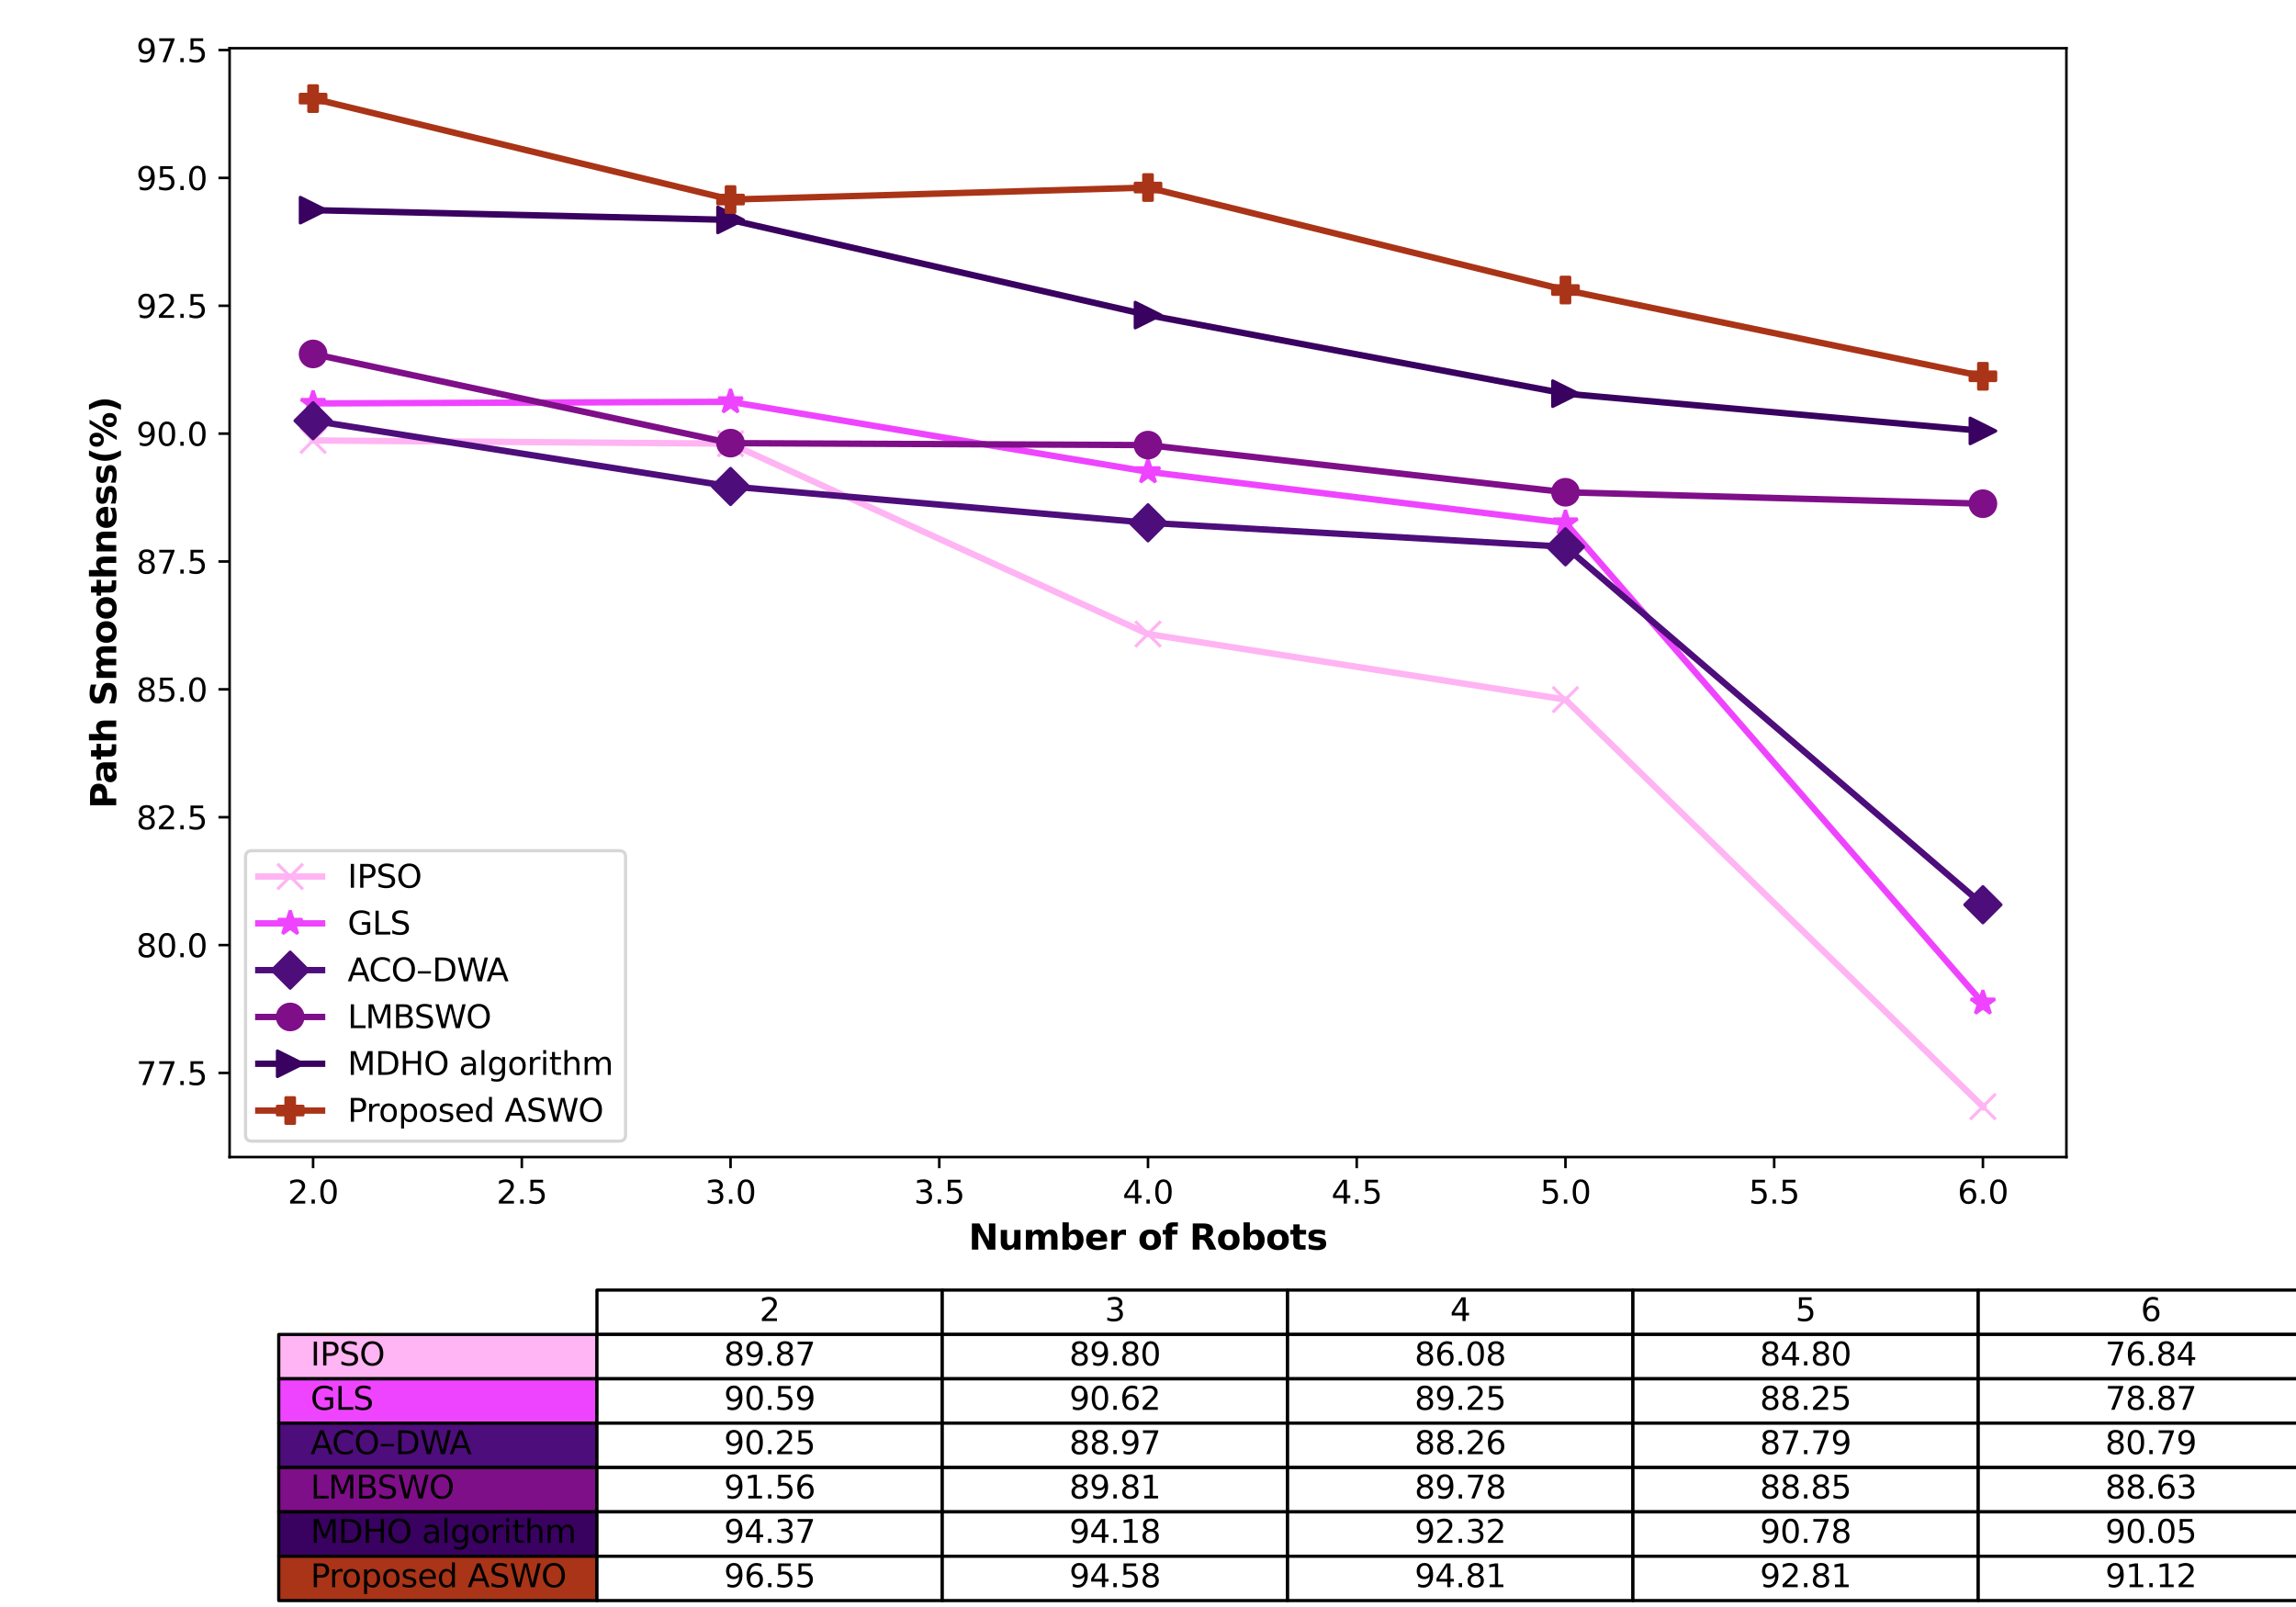 <?xml version="1.0" encoding="utf-8" standalone="no"?>
<!DOCTYPE svg PUBLIC "-//W3C//DTD SVG 1.1//EN"
  "http://www.w3.org/Graphics/SVG/1.1/DTD/svg11.dtd">
<svg xmlns:xlink="http://www.w3.org/1999/xlink" width="720pt" height="504pt" viewBox="0 0 720 504" xmlns="http://www.w3.org/2000/svg" version="1.1">
 <defs>
  <style type="text/css">*{stroke-linejoin: round; stroke-linecap: butt}</style>
 </defs>
 <g id="figure_1">
  <g id="patch_1">
   <path d="M 0 504 
L 720 504 
L 720 0 
L 0 0 
z
" style="fill: #ffffff"/>
  </g>
  <g id="axes_1">
   <g id="patch_2">
    <path d="M 72 362.88 
L 648 362.88 
L 648 15.12 
L 72 15.12 
z
" style="fill: #ffffff"/>
   </g>
   <g id="table_1">
    <g id="patch_3">
     <path d="M 187.2 418.522 
L 295.488 418.522 
L 295.488 404.611 
L 187.2 404.611 
z
" style="fill: #ffffff; stroke: #000000; stroke-linejoin: miter"/>
    </g>
    <g id="text_1">
     <!-- 2 -->
     <g transform="translate(238.163 414.326) scale(0.1 -0.1)">
      <defs>
       <path id="DejaVuSans-32" d="M 1228 531 
L 3431 531 
L 3431 0 
L 469 0 
L 469 531 
Q 828 903 1448 1529 
Q 2069 2156 2228 2338 
Q 2531 2678 2651 2914 
Q 2772 3150 2772 3378 
Q 2772 3750 2511 3984 
Q 2250 4219 1831 4219 
Q 1534 4219 1204 4116 
Q 875 4013 500 3803 
L 500 4441 
Q 881 4594 1212 4672 
Q 1544 4750 1819 4750 
Q 2544 4750 2975 4387 
Q 3406 4025 3406 3419 
Q 3406 3131 3298 2873 
Q 3191 2616 2906 2266 
Q 2828 2175 2409 1742 
Q 1991 1309 1228 531 
z
" transform="scale(0.016)"/>
      </defs>
      <use xlink:href="#DejaVuSans-32"/>
     </g>
    </g>
    <g id="patch_4">
     <path d="M 295.488 418.522 
L 403.776 418.522 
L 403.776 404.611 
L 295.488 404.611 
z
" style="fill: #ffffff; stroke: #000000; stroke-linejoin: miter"/>
    </g>
    <g id="text_2">
     <!-- 3 -->
     <g transform="translate(346.451 414.326) scale(0.1 -0.1)">
      <defs>
       <path id="DejaVuSans-33" d="M 2597 2516 
Q 3050 2419 3304 2112 
Q 3559 1806 3559 1356 
Q 3559 666 3084 287 
Q 2609 -91 1734 -91 
Q 1441 -91 1130 -33 
Q 819 25 488 141 
L 488 750 
Q 750 597 1062 519 
Q 1375 441 1716 441 
Q 2309 441 2620 675 
Q 2931 909 2931 1356 
Q 2931 1769 2642 2001 
Q 2353 2234 1838 2234 
L 1294 2234 
L 1294 2753 
L 1863 2753 
Q 2328 2753 2575 2939 
Q 2822 3125 2822 3475 
Q 2822 3834 2567 4026 
Q 2313 4219 1838 4219 
Q 1578 4219 1281 4162 
Q 984 4106 628 3988 
L 628 4550 
Q 988 4650 1302 4700 
Q 1616 4750 1894 4750 
Q 2613 4750 3031 4423 
Q 3450 4097 3450 3541 
Q 3450 3153 3228 2886 
Q 3006 2619 2597 2516 
z
" transform="scale(0.016)"/>
      </defs>
      <use xlink:href="#DejaVuSans-33"/>
     </g>
    </g>
    <g id="patch_5">
     <path d="M 403.776 418.522 
L 512.064 418.522 
L 512.064 404.611 
L 403.776 404.611 
z
" style="fill: #ffffff; stroke: #000000; stroke-linejoin: miter"/>
    </g>
    <g id="text_3">
     <!-- 4 -->
     <g transform="translate(454.739 414.326) scale(0.1 -0.1)">
      <defs>
       <path id="DejaVuSans-34" d="M 2419 4116 
L 825 1625 
L 2419 1625 
L 2419 4116 
z
M 2253 4666 
L 3047 4666 
L 3047 1625 
L 3713 1625 
L 3713 1100 
L 3047 1100 
L 3047 0 
L 2419 0 
L 2419 1100 
L 313 1100 
L 313 1709 
L 2253 4666 
z
" transform="scale(0.016)"/>
      </defs>
      <use xlink:href="#DejaVuSans-34"/>
     </g>
    </g>
    <g id="patch_6">
     <path d="M 512.064 418.522 
L 620.352 418.522 
L 620.352 404.611 
L 512.064 404.611 
z
" style="fill: #ffffff; stroke: #000000; stroke-linejoin: miter"/>
    </g>
    <g id="text_4">
     <!-- 5 -->
     <g transform="translate(563.027 414.326) scale(0.1 -0.1)">
      <defs>
       <path id="DejaVuSans-35" d="M 691 4666 
L 3169 4666 
L 3169 4134 
L 1269 4134 
L 1269 2991 
Q 1406 3038 1543 3061 
Q 1681 3084 1819 3084 
Q 2600 3084 3056 2656 
Q 3513 2228 3513 1497 
Q 3513 744 3044 326 
Q 2575 -91 1722 -91 
Q 1428 -91 1123 -41 
Q 819 9 494 109 
L 494 744 
Q 775 591 1075 516 
Q 1375 441 1709 441 
Q 2250 441 2565 725 
Q 2881 1009 2881 1497 
Q 2881 1984 2565 2268 
Q 2250 2553 1709 2553 
Q 1456 2553 1204 2497 
Q 953 2441 691 2322 
L 691 4666 
z
" transform="scale(0.016)"/>
      </defs>
      <use xlink:href="#DejaVuSans-35"/>
     </g>
    </g>
    <g id="patch_7">
     <path d="M 620.352 418.522 
L 728.64 418.522 
L 728.64 404.611 
L 620.352 404.611 
z
" style="fill: #ffffff; stroke: #000000; stroke-linejoin: miter"/>
    </g>
    <g id="text_5">
     <!-- 6 -->
     <g transform="translate(671.315 414.326) scale(0.1 -0.1)">
      <defs>
       <path id="DejaVuSans-36" d="M 2113 2584 
Q 1688 2584 1439 2293 
Q 1191 2003 1191 1497 
Q 1191 994 1439 701 
Q 1688 409 2113 409 
Q 2538 409 2786 701 
Q 3034 994 3034 1497 
Q 3034 2003 2786 2293 
Q 2538 2584 2113 2584 
z
M 3366 4563 
L 3366 3988 
Q 3128 4100 2886 4159 
Q 2644 4219 2406 4219 
Q 1781 4219 1451 3797 
Q 1122 3375 1075 2522 
Q 1259 2794 1537 2939 
Q 1816 3084 2150 3084 
Q 2853 3084 3261 2657 
Q 3669 2231 3669 1497 
Q 3669 778 3244 343 
Q 2819 -91 2113 -91 
Q 1303 -91 875 529 
Q 447 1150 447 2328 
Q 447 3434 972 4092 
Q 1497 4750 2381 4750 
Q 2619 4750 2861 4703 
Q 3103 4656 3366 4563 
z
" transform="scale(0.016)"/>
      </defs>
      <use xlink:href="#DejaVuSans-36"/>
     </g>
    </g>
    <g id="patch_8">
     <path d="M 87.409 432.432 
L 187.2 432.432 
L 187.2 418.522 
L 87.409 418.522 
z
" style="fill: #ffb4f3; stroke: #000000; stroke-linejoin: miter"/>
    </g>
    <g id="text_6">
     <!-- IPSO -->
     <g transform="translate(97.388 428.236) scale(0.1 -0.1)">
      <defs>
       <path id="DejaVuSans-49" d="M 628 4666 
L 1259 4666 
L 1259 0 
L 628 0 
L 628 4666 
z
" transform="scale(0.016)"/>
       <path id="DejaVuSans-50" d="M 1259 4147 
L 1259 2394 
L 2053 2394 
Q 2494 2394 2734 2622 
Q 2975 2850 2975 3272 
Q 2975 3691 2734 3919 
Q 2494 4147 2053 4147 
L 1259 4147 
z
M 628 4666 
L 2053 4666 
Q 2838 4666 3239 4311 
Q 3641 3956 3641 3272 
Q 3641 2581 3239 2228 
Q 2838 1875 2053 1875 
L 1259 1875 
L 1259 0 
L 628 0 
L 628 4666 
z
" transform="scale(0.016)"/>
       <path id="DejaVuSans-53" d="M 3425 4513 
L 3425 3897 
Q 3066 4069 2747 4153 
Q 2428 4238 2131 4238 
Q 1616 4238 1336 4038 
Q 1056 3838 1056 3469 
Q 1056 3159 1242 3001 
Q 1428 2844 1947 2747 
L 2328 2669 
Q 3034 2534 3370 2195 
Q 3706 1856 3706 1288 
Q 3706 609 3251 259 
Q 2797 -91 1919 -91 
Q 1588 -91 1214 -16 
Q 841 59 441 206 
L 441 856 
Q 825 641 1194 531 
Q 1563 422 1919 422 
Q 2459 422 2753 634 
Q 3047 847 3047 1241 
Q 3047 1584 2836 1778 
Q 2625 1972 2144 2069 
L 1759 2144 
Q 1053 2284 737 2584 
Q 422 2884 422 3419 
Q 422 4038 858 4394 
Q 1294 4750 2059 4750 
Q 2388 4750 2728 4690 
Q 3069 4631 3425 4513 
z
" transform="scale(0.016)"/>
       <path id="DejaVuSans-4f" d="M 2522 4238 
Q 1834 4238 1429 3725 
Q 1025 3213 1025 2328 
Q 1025 1447 1429 934 
Q 1834 422 2522 422 
Q 3209 422 3611 934 
Q 4013 1447 4013 2328 
Q 4013 3213 3611 3725 
Q 3209 4238 2522 4238 
z
M 2522 4750 
Q 3503 4750 4090 4092 
Q 4678 3434 4678 2328 
Q 4678 1225 4090 567 
Q 3503 -91 2522 -91 
Q 1538 -91 948 565 
Q 359 1222 359 2328 
Q 359 3434 948 4092 
Q 1538 4750 2522 4750 
z
" transform="scale(0.016)"/>
      </defs>
      <use xlink:href="#DejaVuSans-49"/>
      <use xlink:href="#DejaVuSans-50" x="29.492"/>
      <use xlink:href="#DejaVuSans-53" x="89.795"/>
      <use xlink:href="#DejaVuSans-4f" x="153.271"/>
     </g>
    </g>
    <g id="patch_9">
     <path d="M 187.2 432.432 
L 295.488 432.432 
L 295.488 418.522 
L 187.2 418.522 
z
" style="fill: #ffffff; stroke: #000000; stroke-linejoin: miter"/>
    </g>
    <g id="text_7">
     <!-- 89.87 -->
     <g transform="translate(227.03 428.236) scale(0.1 -0.1)">
      <defs>
       <path id="DejaVuSans-38" d="M 2034 2216 
Q 1584 2216 1326 1975 
Q 1069 1734 1069 1313 
Q 1069 891 1326 650 
Q 1584 409 2034 409 
Q 2484 409 2743 651 
Q 3003 894 3003 1313 
Q 3003 1734 2745 1975 
Q 2488 2216 2034 2216 
z
M 1403 2484 
Q 997 2584 770 2862 
Q 544 3141 544 3541 
Q 544 4100 942 4425 
Q 1341 4750 2034 4750 
Q 2731 4750 3128 4425 
Q 3525 4100 3525 3541 
Q 3525 3141 3298 2862 
Q 3072 2584 2669 2484 
Q 3125 2378 3379 2068 
Q 3634 1759 3634 1313 
Q 3634 634 3220 271 
Q 2806 -91 2034 -91 
Q 1263 -91 848 271 
Q 434 634 434 1313 
Q 434 1759 690 2068 
Q 947 2378 1403 2484 
z
M 1172 3481 
Q 1172 3119 1398 2916 
Q 1625 2713 2034 2713 
Q 2441 2713 2670 2916 
Q 2900 3119 2900 3481 
Q 2900 3844 2670 4047 
Q 2441 4250 2034 4250 
Q 1625 4250 1398 4047 
Q 1172 3844 1172 3481 
z
" transform="scale(0.016)"/>
       <path id="DejaVuSans-39" d="M 703 97 
L 703 672 
Q 941 559 1184 500 
Q 1428 441 1663 441 
Q 2288 441 2617 861 
Q 2947 1281 2994 2138 
Q 2813 1869 2534 1725 
Q 2256 1581 1919 1581 
Q 1219 1581 811 2004 
Q 403 2428 403 3163 
Q 403 3881 828 4315 
Q 1253 4750 1959 4750 
Q 2769 4750 3195 4129 
Q 3622 3509 3622 2328 
Q 3622 1225 3098 567 
Q 2575 -91 1691 -91 
Q 1453 -91 1209 -44 
Q 966 3 703 97 
z
M 1959 2075 
Q 2384 2075 2632 2365 
Q 2881 2656 2881 3163 
Q 2881 3666 2632 3958 
Q 2384 4250 1959 4250 
Q 1534 4250 1286 3958 
Q 1038 3666 1038 3163 
Q 1038 2656 1286 2365 
Q 1534 2075 1959 2075 
z
" transform="scale(0.016)"/>
       <path id="DejaVuSans-2e" d="M 684 794 
L 1344 794 
L 1344 0 
L 684 0 
L 684 794 
z
" transform="scale(0.016)"/>
       <path id="DejaVuSans-37" d="M 525 4666 
L 3525 4666 
L 3525 4397 
L 1831 0 
L 1172 0 
L 2766 4134 
L 525 4134 
L 525 4666 
z
" transform="scale(0.016)"/>
      </defs>
      <use xlink:href="#DejaVuSans-38"/>
      <use xlink:href="#DejaVuSans-39" x="63.623"/>
      <use xlink:href="#DejaVuSans-2e" x="127.246"/>
      <use xlink:href="#DejaVuSans-38" x="159.033"/>
      <use xlink:href="#DejaVuSans-37" x="222.656"/>
     </g>
    </g>
    <g id="patch_10">
     <path d="M 295.488 432.432 
L 403.776 432.432 
L 403.776 418.522 
L 295.488 418.522 
z
" style="fill: #ffffff; stroke: #000000; stroke-linejoin: miter"/>
    </g>
    <g id="text_8">
     <!-- 89.80 -->
     <g transform="translate(335.318 428.236) scale(0.1 -0.1)">
      <defs>
       <path id="DejaVuSans-30" d="M 2034 4250 
Q 1547 4250 1301 3770 
Q 1056 3291 1056 2328 
Q 1056 1369 1301 889 
Q 1547 409 2034 409 
Q 2525 409 2770 889 
Q 3016 1369 3016 2328 
Q 3016 3291 2770 3770 
Q 2525 4250 2034 4250 
z
M 2034 4750 
Q 2819 4750 3233 4129 
Q 3647 3509 3647 2328 
Q 3647 1150 3233 529 
Q 2819 -91 2034 -91 
Q 1250 -91 836 529 
Q 422 1150 422 2328 
Q 422 3509 836 4129 
Q 1250 4750 2034 4750 
z
" transform="scale(0.016)"/>
      </defs>
      <use xlink:href="#DejaVuSans-38"/>
      <use xlink:href="#DejaVuSans-39" x="63.623"/>
      <use xlink:href="#DejaVuSans-2e" x="127.246"/>
      <use xlink:href="#DejaVuSans-38" x="159.033"/>
      <use xlink:href="#DejaVuSans-30" x="222.656"/>
     </g>
    </g>
    <g id="patch_11">
     <path d="M 403.776 432.432 
L 512.064 432.432 
L 512.064 418.522 
L 403.776 418.522 
z
" style="fill: #ffffff; stroke: #000000; stroke-linejoin: miter"/>
    </g>
    <g id="text_9">
     <!-- 86.08 -->
     <g transform="translate(443.606 428.236) scale(0.1 -0.1)">
      <use xlink:href="#DejaVuSans-38"/>
      <use xlink:href="#DejaVuSans-36" x="63.623"/>
      <use xlink:href="#DejaVuSans-2e" x="127.246"/>
      <use xlink:href="#DejaVuSans-30" x="159.033"/>
      <use xlink:href="#DejaVuSans-38" x="222.656"/>
     </g>
    </g>
    <g id="patch_12">
     <path d="M 512.064 432.432 
L 620.352 432.432 
L 620.352 418.522 
L 512.064 418.522 
z
" style="fill: #ffffff; stroke: #000000; stroke-linejoin: miter"/>
    </g>
    <g id="text_10">
     <!-- 84.80 -->
     <g transform="translate(551.894 428.236) scale(0.1 -0.1)">
      <use xlink:href="#DejaVuSans-38"/>
      <use xlink:href="#DejaVuSans-34" x="63.623"/>
      <use xlink:href="#DejaVuSans-2e" x="127.246"/>
      <use xlink:href="#DejaVuSans-38" x="159.033"/>
      <use xlink:href="#DejaVuSans-30" x="222.656"/>
     </g>
    </g>
    <g id="patch_13">
     <path d="M 620.352 432.432 
L 728.64 432.432 
L 728.64 418.522 
L 620.352 418.522 
z
" style="fill: #ffffff; stroke: #000000; stroke-linejoin: miter"/>
    </g>
    <g id="text_11">
     <!-- 76.84 -->
     <g transform="translate(660.182 428.236) scale(0.1 -0.1)">
      <use xlink:href="#DejaVuSans-37"/>
      <use xlink:href="#DejaVuSans-36" x="63.623"/>
      <use xlink:href="#DejaVuSans-2e" x="127.246"/>
      <use xlink:href="#DejaVuSans-38" x="159.033"/>
      <use xlink:href="#DejaVuSans-34" x="222.656"/>
     </g>
    </g>
    <g id="patch_14">
     <path d="M 87.409 446.342 
L 187.2 446.342 
L 187.2 432.432 
L 87.409 432.432 
z
" style="fill: #ef44ff; stroke: #000000; stroke-linejoin: miter"/>
    </g>
    <g id="text_12">
     <!-- GLS -->
     <g transform="translate(97.388 442.147) scale(0.1 -0.1)">
      <defs>
       <path id="DejaVuSans-47" d="M 3809 666 
L 3809 1919 
L 2778 1919 
L 2778 2438 
L 4434 2438 
L 4434 434 
Q 4069 175 3628 42 
Q 3188 -91 2688 -91 
Q 1594 -91 976 548 
Q 359 1188 359 2328 
Q 359 3472 976 4111 
Q 1594 4750 2688 4750 
Q 3144 4750 3555 4637 
Q 3966 4525 4313 4306 
L 4313 3634 
Q 3963 3931 3569 4081 
Q 3175 4231 2741 4231 
Q 1884 4231 1454 3753 
Q 1025 3275 1025 2328 
Q 1025 1384 1454 906 
Q 1884 428 2741 428 
Q 3075 428 3337 486 
Q 3600 544 3809 666 
z
" transform="scale(0.016)"/>
       <path id="DejaVuSans-4c" d="M 628 4666 
L 1259 4666 
L 1259 531 
L 3531 531 
L 3531 0 
L 628 0 
L 628 4666 
z
" transform="scale(0.016)"/>
      </defs>
      <use xlink:href="#DejaVuSans-47"/>
      <use xlink:href="#DejaVuSans-4c" x="77.49"/>
      <use xlink:href="#DejaVuSans-53" x="133.203"/>
     </g>
    </g>
    <g id="patch_15">
     <path d="M 187.2 446.342 
L 295.488 446.342 
L 295.488 432.432 
L 187.2 432.432 
z
" style="fill: #ffffff; stroke: #000000; stroke-linejoin: miter"/>
    </g>
    <g id="text_13">
     <!-- 90.59 -->
     <g transform="translate(227.03 442.147) scale(0.1 -0.1)">
      <use xlink:href="#DejaVuSans-39"/>
      <use xlink:href="#DejaVuSans-30" x="63.623"/>
      <use xlink:href="#DejaVuSans-2e" x="127.246"/>
      <use xlink:href="#DejaVuSans-35" x="159.033"/>
      <use xlink:href="#DejaVuSans-39" x="222.656"/>
     </g>
    </g>
    <g id="patch_16">
     <path d="M 295.488 446.342 
L 403.776 446.342 
L 403.776 432.432 
L 295.488 432.432 
z
" style="fill: #ffffff; stroke: #000000; stroke-linejoin: miter"/>
    </g>
    <g id="text_14">
     <!-- 90.62 -->
     <g transform="translate(335.318 442.147) scale(0.1 -0.1)">
      <use xlink:href="#DejaVuSans-39"/>
      <use xlink:href="#DejaVuSans-30" x="63.623"/>
      <use xlink:href="#DejaVuSans-2e" x="127.246"/>
      <use xlink:href="#DejaVuSans-36" x="159.033"/>
      <use xlink:href="#DejaVuSans-32" x="222.656"/>
     </g>
    </g>
    <g id="patch_17">
     <path d="M 403.776 446.342 
L 512.064 446.342 
L 512.064 432.432 
L 403.776 432.432 
z
" style="fill: #ffffff; stroke: #000000; stroke-linejoin: miter"/>
    </g>
    <g id="text_15">
     <!-- 89.25 -->
     <g transform="translate(443.606 442.147) scale(0.1 -0.1)">
      <use xlink:href="#DejaVuSans-38"/>
      <use xlink:href="#DejaVuSans-39" x="63.623"/>
      <use xlink:href="#DejaVuSans-2e" x="127.246"/>
      <use xlink:href="#DejaVuSans-32" x="159.033"/>
      <use xlink:href="#DejaVuSans-35" x="222.656"/>
     </g>
    </g>
    <g id="patch_18">
     <path d="M 512.064 446.342 
L 620.352 446.342 
L 620.352 432.432 
L 512.064 432.432 
z
" style="fill: #ffffff; stroke: #000000; stroke-linejoin: miter"/>
    </g>
    <g id="text_16">
     <!-- 88.25 -->
     <g transform="translate(551.894 442.147) scale(0.1 -0.1)">
      <use xlink:href="#DejaVuSans-38"/>
      <use xlink:href="#DejaVuSans-38" x="63.623"/>
      <use xlink:href="#DejaVuSans-2e" x="127.246"/>
      <use xlink:href="#DejaVuSans-32" x="159.033"/>
      <use xlink:href="#DejaVuSans-35" x="222.656"/>
     </g>
    </g>
    <g id="patch_19">
     <path d="M 620.352 446.342 
L 728.64 446.342 
L 728.64 432.432 
L 620.352 432.432 
z
" style="fill: #ffffff; stroke: #000000; stroke-linejoin: miter"/>
    </g>
    <g id="text_17">
     <!-- 78.87 -->
     <g transform="translate(660.182 442.147) scale(0.1 -0.1)">
      <use xlink:href="#DejaVuSans-37"/>
      <use xlink:href="#DejaVuSans-38" x="63.623"/>
      <use xlink:href="#DejaVuSans-2e" x="127.246"/>
      <use xlink:href="#DejaVuSans-38" x="159.033"/>
      <use xlink:href="#DejaVuSans-37" x="222.656"/>
     </g>
    </g>
    <g id="patch_20">
     <path d="M 87.409 460.253 
L 187.2 460.253 
L 187.2 446.342 
L 87.409 446.342 
z
" style="fill: #4d0d7a; stroke: #000000; stroke-linejoin: miter"/>
    </g>
    <g id="text_18">
     <!-- ACO–DWA -->
     <g transform="translate(97.388 456.057) scale(0.1 -0.1)">
      <defs>
       <path id="DejaVuSans-41" d="M 2188 4044 
L 1331 1722 
L 3047 1722 
L 2188 4044 
z
M 1831 4666 
L 2547 4666 
L 4325 0 
L 3669 0 
L 3244 1197 
L 1141 1197 
L 716 0 
L 50 0 
L 1831 4666 
z
" transform="scale(0.016)"/>
       <path id="DejaVuSans-43" d="M 4122 4306 
L 4122 3641 
Q 3803 3938 3442 4084 
Q 3081 4231 2675 4231 
Q 1875 4231 1450 3742 
Q 1025 3253 1025 2328 
Q 1025 1406 1450 917 
Q 1875 428 2675 428 
Q 3081 428 3442 575 
Q 3803 722 4122 1019 
L 4122 359 
Q 3791 134 3420 21 
Q 3050 -91 2638 -91 
Q 1578 -91 968 557 
Q 359 1206 359 2328 
Q 359 3453 968 4101 
Q 1578 4750 2638 4750 
Q 3056 4750 3426 4639 
Q 3797 4528 4122 4306 
z
" transform="scale(0.016)"/>
       <path id="DejaVuSans-2013" d="M 313 1978 
L 2888 1978 
L 2888 1528 
L 313 1528 
L 313 1978 
z
" transform="scale(0.016)"/>
       <path id="DejaVuSans-44" d="M 1259 4147 
L 1259 519 
L 2022 519 
Q 2988 519 3436 956 
Q 3884 1394 3884 2338 
Q 3884 3275 3436 3711 
Q 2988 4147 2022 4147 
L 1259 4147 
z
M 628 4666 
L 1925 4666 
Q 3281 4666 3915 4102 
Q 4550 3538 4550 2338 
Q 4550 1131 3912 565 
Q 3275 0 1925 0 
L 628 0 
L 628 4666 
z
" transform="scale(0.016)"/>
       <path id="DejaVuSans-57" d="M 213 4666 
L 850 4666 
L 1831 722 
L 2809 4666 
L 3519 4666 
L 4500 722 
L 5478 4666 
L 6119 4666 
L 4947 0 
L 4153 0 
L 3169 4050 
L 2175 0 
L 1381 0 
L 213 4666 
z
" transform="scale(0.016)"/>
      </defs>
      <use xlink:href="#DejaVuSans-41"/>
      <use xlink:href="#DejaVuSans-43" x="66.658"/>
      <use xlink:href="#DejaVuSans-4f" x="136.482"/>
      <use xlink:href="#DejaVuSans-2013" x="215.193"/>
      <use xlink:href="#DejaVuSans-44" x="265.193"/>
      <use xlink:href="#DejaVuSans-57" x="342.195"/>
      <use xlink:href="#DejaVuSans-41" x="435.572"/>
     </g>
    </g>
    <g id="patch_21">
     <path d="M 187.2 460.253 
L 295.488 460.253 
L 295.488 446.342 
L 187.2 446.342 
z
" style="fill: #ffffff; stroke: #000000; stroke-linejoin: miter"/>
    </g>
    <g id="text_19">
     <!-- 90.25 -->
     <g transform="translate(227.03 456.057) scale(0.1 -0.1)">
      <use xlink:href="#DejaVuSans-39"/>
      <use xlink:href="#DejaVuSans-30" x="63.623"/>
      <use xlink:href="#DejaVuSans-2e" x="127.246"/>
      <use xlink:href="#DejaVuSans-32" x="159.033"/>
      <use xlink:href="#DejaVuSans-35" x="222.656"/>
     </g>
    </g>
    <g id="patch_22">
     <path d="M 295.488 460.253 
L 403.776 460.253 
L 403.776 446.342 
L 295.488 446.342 
z
" style="fill: #ffffff; stroke: #000000; stroke-linejoin: miter"/>
    </g>
    <g id="text_20">
     <!-- 88.97 -->
     <g transform="translate(335.318 456.057) scale(0.1 -0.1)">
      <use xlink:href="#DejaVuSans-38"/>
      <use xlink:href="#DejaVuSans-38" x="63.623"/>
      <use xlink:href="#DejaVuSans-2e" x="127.246"/>
      <use xlink:href="#DejaVuSans-39" x="159.033"/>
      <use xlink:href="#DejaVuSans-37" x="222.656"/>
     </g>
    </g>
    <g id="patch_23">
     <path d="M 403.776 460.253 
L 512.064 460.253 
L 512.064 446.342 
L 403.776 446.342 
z
" style="fill: #ffffff; stroke: #000000; stroke-linejoin: miter"/>
    </g>
    <g id="text_21">
     <!-- 88.26 -->
     <g transform="translate(443.606 456.057) scale(0.1 -0.1)">
      <use xlink:href="#DejaVuSans-38"/>
      <use xlink:href="#DejaVuSans-38" x="63.623"/>
      <use xlink:href="#DejaVuSans-2e" x="127.246"/>
      <use xlink:href="#DejaVuSans-32" x="159.033"/>
      <use xlink:href="#DejaVuSans-36" x="222.656"/>
     </g>
    </g>
    <g id="patch_24">
     <path d="M 512.064 460.253 
L 620.352 460.253 
L 620.352 446.342 
L 512.064 446.342 
z
" style="fill: #ffffff; stroke: #000000; stroke-linejoin: miter"/>
    </g>
    <g id="text_22">
     <!-- 87.79 -->
     <g transform="translate(551.894 456.057) scale(0.1 -0.1)">
      <use xlink:href="#DejaVuSans-38"/>
      <use xlink:href="#DejaVuSans-37" x="63.623"/>
      <use xlink:href="#DejaVuSans-2e" x="127.246"/>
      <use xlink:href="#DejaVuSans-37" x="159.033"/>
      <use xlink:href="#DejaVuSans-39" x="222.656"/>
     </g>
    </g>
    <g id="patch_25">
     <path d="M 620.352 460.253 
L 728.64 460.253 
L 728.64 446.342 
L 620.352 446.342 
z
" style="fill: #ffffff; stroke: #000000; stroke-linejoin: miter"/>
    </g>
    <g id="text_23">
     <!-- 80.79 -->
     <g transform="translate(660.182 456.057) scale(0.1 -0.1)">
      <use xlink:href="#DejaVuSans-38"/>
      <use xlink:href="#DejaVuSans-30" x="63.623"/>
      <use xlink:href="#DejaVuSans-2e" x="127.246"/>
      <use xlink:href="#DejaVuSans-37" x="159.033"/>
      <use xlink:href="#DejaVuSans-39" x="222.656"/>
     </g>
    </g>
    <g id="patch_26">
     <path d="M 87.409 474.163 
L 187.2 474.163 
L 187.2 460.253 
L 87.409 460.253 
z
" style="fill: #7f0e89; stroke: #000000; stroke-linejoin: miter"/>
    </g>
    <g id="text_24">
     <!-- LMBSWO -->
     <g transform="translate(97.388 469.967) scale(0.1 -0.1)">
      <defs>
       <path id="DejaVuSans-4d" d="M 628 4666 
L 1569 4666 
L 2759 1491 
L 3956 4666 
L 4897 4666 
L 4897 0 
L 4281 0 
L 4281 4097 
L 3078 897 
L 2444 897 
L 1241 4097 
L 1241 0 
L 628 0 
L 628 4666 
z
" transform="scale(0.016)"/>
       <path id="DejaVuSans-42" d="M 1259 2228 
L 1259 519 
L 2272 519 
Q 2781 519 3026 730 
Q 3272 941 3272 1375 
Q 3272 1813 3026 2020 
Q 2781 2228 2272 2228 
L 1259 2228 
z
M 1259 4147 
L 1259 2741 
L 2194 2741 
Q 2656 2741 2882 2914 
Q 3109 3088 3109 3444 
Q 3109 3797 2882 3972 
Q 2656 4147 2194 4147 
L 1259 4147 
z
M 628 4666 
L 2241 4666 
Q 2963 4666 3353 4366 
Q 3744 4066 3744 3513 
Q 3744 3084 3544 2831 
Q 3344 2578 2956 2516 
Q 3422 2416 3680 2098 
Q 3938 1781 3938 1306 
Q 3938 681 3513 340 
Q 3088 0 2303 0 
L 628 0 
L 628 4666 
z
" transform="scale(0.016)"/>
      </defs>
      <use xlink:href="#DejaVuSans-4c"/>
      <use xlink:href="#DejaVuSans-4d" x="55.713"/>
      <use xlink:href="#DejaVuSans-42" x="141.992"/>
      <use xlink:href="#DejaVuSans-53" x="208.846"/>
      <use xlink:href="#DejaVuSans-57" x="272.322"/>
      <use xlink:href="#DejaVuSans-4f" x="371.199"/>
     </g>
    </g>
    <g id="patch_27">
     <path d="M 187.2 474.163 
L 295.488 474.163 
L 295.488 460.253 
L 187.2 460.253 
z
" style="fill: #ffffff; stroke: #000000; stroke-linejoin: miter"/>
    </g>
    <g id="text_25">
     <!-- 91.56 -->
     <g transform="translate(227.03 469.967) scale(0.1 -0.1)">
      <defs>
       <path id="DejaVuSans-31" d="M 794 531 
L 1825 531 
L 1825 4091 
L 703 3866 
L 703 4441 
L 1819 4666 
L 2450 4666 
L 2450 531 
L 3481 531 
L 3481 0 
L 794 0 
L 794 531 
z
" transform="scale(0.016)"/>
      </defs>
      <use xlink:href="#DejaVuSans-39"/>
      <use xlink:href="#DejaVuSans-31" x="63.623"/>
      <use xlink:href="#DejaVuSans-2e" x="127.246"/>
      <use xlink:href="#DejaVuSans-35" x="159.033"/>
      <use xlink:href="#DejaVuSans-36" x="222.656"/>
     </g>
    </g>
    <g id="patch_28">
     <path d="M 295.488 474.163 
L 403.776 474.163 
L 403.776 460.253 
L 295.488 460.253 
z
" style="fill: #ffffff; stroke: #000000; stroke-linejoin: miter"/>
    </g>
    <g id="text_26">
     <!-- 89.81 -->
     <g transform="translate(335.318 469.967) scale(0.1 -0.1)">
      <use xlink:href="#DejaVuSans-38"/>
      <use xlink:href="#DejaVuSans-39" x="63.623"/>
      <use xlink:href="#DejaVuSans-2e" x="127.246"/>
      <use xlink:href="#DejaVuSans-38" x="159.033"/>
      <use xlink:href="#DejaVuSans-31" x="222.656"/>
     </g>
    </g>
    <g id="patch_29">
     <path d="M 403.776 474.163 
L 512.064 474.163 
L 512.064 460.253 
L 403.776 460.253 
z
" style="fill: #ffffff; stroke: #000000; stroke-linejoin: miter"/>
    </g>
    <g id="text_27">
     <!-- 89.78 -->
     <g transform="translate(443.606 469.967) scale(0.1 -0.1)">
      <use xlink:href="#DejaVuSans-38"/>
      <use xlink:href="#DejaVuSans-39" x="63.623"/>
      <use xlink:href="#DejaVuSans-2e" x="127.246"/>
      <use xlink:href="#DejaVuSans-37" x="159.033"/>
      <use xlink:href="#DejaVuSans-38" x="222.656"/>
     </g>
    </g>
    <g id="patch_30">
     <path d="M 512.064 474.163 
L 620.352 474.163 
L 620.352 460.253 
L 512.064 460.253 
z
" style="fill: #ffffff; stroke: #000000; stroke-linejoin: miter"/>
    </g>
    <g id="text_28">
     <!-- 88.85 -->
     <g transform="translate(551.894 469.967) scale(0.1 -0.1)">
      <use xlink:href="#DejaVuSans-38"/>
      <use xlink:href="#DejaVuSans-38" x="63.623"/>
      <use xlink:href="#DejaVuSans-2e" x="127.246"/>
      <use xlink:href="#DejaVuSans-38" x="159.033"/>
      <use xlink:href="#DejaVuSans-35" x="222.656"/>
     </g>
    </g>
    <g id="patch_31">
     <path d="M 620.352 474.163 
L 728.64 474.163 
L 728.64 460.253 
L 620.352 460.253 
z
" style="fill: #ffffff; stroke: #000000; stroke-linejoin: miter"/>
    </g>
    <g id="text_29">
     <!-- 88.63 -->
     <g transform="translate(660.182 469.967) scale(0.1 -0.1)">
      <use xlink:href="#DejaVuSans-38"/>
      <use xlink:href="#DejaVuSans-38" x="63.623"/>
      <use xlink:href="#DejaVuSans-2e" x="127.246"/>
      <use xlink:href="#DejaVuSans-36" x="159.033"/>
      <use xlink:href="#DejaVuSans-33" x="222.656"/>
     </g>
    </g>
    <g id="patch_32">
     <path d="M 87.409 488.074 
L 187.2 488.074 
L 187.2 474.163 
L 87.409 474.163 
z
" style="fill: #390160; stroke: #000000; stroke-linejoin: miter"/>
    </g>
    <g id="text_30">
     <!-- MDHO algorithm -->
     <g transform="translate(97.388 483.878) scale(0.1 -0.1)">
      <defs>
       <path id="DejaVuSans-48" d="M 628 4666 
L 1259 4666 
L 1259 2753 
L 3553 2753 
L 3553 4666 
L 4184 4666 
L 4184 0 
L 3553 0 
L 3553 2222 
L 1259 2222 
L 1259 0 
L 628 0 
L 628 4666 
z
" transform="scale(0.016)"/>
       <path id="DejaVuSans-20" transform="scale(0.016)"/>
       <path id="DejaVuSans-61" d="M 2194 1759 
Q 1497 1759 1228 1600 
Q 959 1441 959 1056 
Q 959 750 1161 570 
Q 1363 391 1709 391 
Q 2188 391 2477 730 
Q 2766 1069 2766 1631 
L 2766 1759 
L 2194 1759 
z
M 3341 1997 
L 3341 0 
L 2766 0 
L 2766 531 
Q 2569 213 2275 61 
Q 1981 -91 1556 -91 
Q 1019 -91 701 211 
Q 384 513 384 1019 
Q 384 1609 779 1909 
Q 1175 2209 1959 2209 
L 2766 2209 
L 2766 2266 
Q 2766 2663 2505 2880 
Q 2244 3097 1772 3097 
Q 1472 3097 1187 3025 
Q 903 2953 641 2809 
L 641 3341 
Q 956 3463 1253 3523 
Q 1550 3584 1831 3584 
Q 2591 3584 2966 3190 
Q 3341 2797 3341 1997 
z
" transform="scale(0.016)"/>
       <path id="DejaVuSans-6c" d="M 603 4863 
L 1178 4863 
L 1178 0 
L 603 0 
L 603 4863 
z
" transform="scale(0.016)"/>
       <path id="DejaVuSans-67" d="M 2906 1791 
Q 2906 2416 2648 2759 
Q 2391 3103 1925 3103 
Q 1463 3103 1205 2759 
Q 947 2416 947 1791 
Q 947 1169 1205 825 
Q 1463 481 1925 481 
Q 2391 481 2648 825 
Q 2906 1169 2906 1791 
z
M 3481 434 
Q 3481 -459 3084 -895 
Q 2688 -1331 1869 -1331 
Q 1566 -1331 1297 -1286 
Q 1028 -1241 775 -1147 
L 775 -588 
Q 1028 -725 1275 -790 
Q 1522 -856 1778 -856 
Q 2344 -856 2625 -561 
Q 2906 -266 2906 331 
L 2906 616 
Q 2728 306 2450 153 
Q 2172 0 1784 0 
Q 1141 0 747 490 
Q 353 981 353 1791 
Q 353 2603 747 3093 
Q 1141 3584 1784 3584 
Q 2172 3584 2450 3431 
Q 2728 3278 2906 2969 
L 2906 3500 
L 3481 3500 
L 3481 434 
z
" transform="scale(0.016)"/>
       <path id="DejaVuSans-6f" d="M 1959 3097 
Q 1497 3097 1228 2736 
Q 959 2375 959 1747 
Q 959 1119 1226 758 
Q 1494 397 1959 397 
Q 2419 397 2687 759 
Q 2956 1122 2956 1747 
Q 2956 2369 2687 2733 
Q 2419 3097 1959 3097 
z
M 1959 3584 
Q 2709 3584 3137 3096 
Q 3566 2609 3566 1747 
Q 3566 888 3137 398 
Q 2709 -91 1959 -91 
Q 1206 -91 779 398 
Q 353 888 353 1747 
Q 353 2609 779 3096 
Q 1206 3584 1959 3584 
z
" transform="scale(0.016)"/>
       <path id="DejaVuSans-72" d="M 2631 2963 
Q 2534 3019 2420 3045 
Q 2306 3072 2169 3072 
Q 1681 3072 1420 2755 
Q 1159 2438 1159 1844 
L 1159 0 
L 581 0 
L 581 3500 
L 1159 3500 
L 1159 2956 
Q 1341 3275 1631 3429 
Q 1922 3584 2338 3584 
Q 2397 3584 2469 3576 
Q 2541 3569 2628 3553 
L 2631 2963 
z
" transform="scale(0.016)"/>
       <path id="DejaVuSans-69" d="M 603 3500 
L 1178 3500 
L 1178 0 
L 603 0 
L 603 3500 
z
M 603 4863 
L 1178 4863 
L 1178 4134 
L 603 4134 
L 603 4863 
z
" transform="scale(0.016)"/>
       <path id="DejaVuSans-74" d="M 1172 4494 
L 1172 3500 
L 2356 3500 
L 2356 3053 
L 1172 3053 
L 1172 1153 
Q 1172 725 1289 603 
Q 1406 481 1766 481 
L 2356 481 
L 2356 0 
L 1766 0 
Q 1100 0 847 248 
Q 594 497 594 1153 
L 594 3053 
L 172 3053 
L 172 3500 
L 594 3500 
L 594 4494 
L 1172 4494 
z
" transform="scale(0.016)"/>
       <path id="DejaVuSans-68" d="M 3513 2113 
L 3513 0 
L 2938 0 
L 2938 2094 
Q 2938 2591 2744 2837 
Q 2550 3084 2163 3084 
Q 1697 3084 1428 2787 
Q 1159 2491 1159 1978 
L 1159 0 
L 581 0 
L 581 4863 
L 1159 4863 
L 1159 2956 
Q 1366 3272 1645 3428 
Q 1925 3584 2291 3584 
Q 2894 3584 3203 3211 
Q 3513 2838 3513 2113 
z
" transform="scale(0.016)"/>
       <path id="DejaVuSans-6d" d="M 3328 2828 
Q 3544 3216 3844 3400 
Q 4144 3584 4550 3584 
Q 5097 3584 5394 3201 
Q 5691 2819 5691 2113 
L 5691 0 
L 5113 0 
L 5113 2094 
Q 5113 2597 4934 2840 
Q 4756 3084 4391 3084 
Q 3944 3084 3684 2787 
Q 3425 2491 3425 1978 
L 3425 0 
L 2847 0 
L 2847 2094 
Q 2847 2600 2669 2842 
Q 2491 3084 2119 3084 
Q 1678 3084 1418 2786 
Q 1159 2488 1159 1978 
L 1159 0 
L 581 0 
L 581 3500 
L 1159 3500 
L 1159 2956 
Q 1356 3278 1631 3431 
Q 1906 3584 2284 3584 
Q 2666 3584 2933 3390 
Q 3200 3197 3328 2828 
z
" transform="scale(0.016)"/>
      </defs>
      <use xlink:href="#DejaVuSans-4d"/>
      <use xlink:href="#DejaVuSans-44" x="86.279"/>
      <use xlink:href="#DejaVuSans-48" x="163.281"/>
      <use xlink:href="#DejaVuSans-4f" x="238.477"/>
      <use xlink:href="#DejaVuSans-20" x="317.188"/>
      <use xlink:href="#DejaVuSans-61" x="348.975"/>
      <use xlink:href="#DejaVuSans-6c" x="410.254"/>
      <use xlink:href="#DejaVuSans-67" x="438.037"/>
      <use xlink:href="#DejaVuSans-6f" x="501.514"/>
      <use xlink:href="#DejaVuSans-72" x="562.695"/>
      <use xlink:href="#DejaVuSans-69" x="603.809"/>
      <use xlink:href="#DejaVuSans-74" x="631.592"/>
      <use xlink:href="#DejaVuSans-68" x="670.801"/>
      <use xlink:href="#DejaVuSans-6d" x="734.18"/>
     </g>
    </g>
    <g id="patch_33">
     <path d="M 187.2 488.074 
L 295.488 488.074 
L 295.488 474.163 
L 187.2 474.163 
z
" style="fill: #ffffff; stroke: #000000; stroke-linejoin: miter"/>
    </g>
    <g id="text_31">
     <!-- 94.37 -->
     <g transform="translate(227.03 483.878) scale(0.1 -0.1)">
      <use xlink:href="#DejaVuSans-39"/>
      <use xlink:href="#DejaVuSans-34" x="63.623"/>
      <use xlink:href="#DejaVuSans-2e" x="127.246"/>
      <use xlink:href="#DejaVuSans-33" x="159.033"/>
      <use xlink:href="#DejaVuSans-37" x="222.656"/>
     </g>
    </g>
    <g id="patch_34">
     <path d="M 295.488 488.074 
L 403.776 488.074 
L 403.776 474.163 
L 295.488 474.163 
z
" style="fill: #ffffff; stroke: #000000; stroke-linejoin: miter"/>
    </g>
    <g id="text_32">
     <!-- 94.18 -->
     <g transform="translate(335.318 483.878) scale(0.1 -0.1)">
      <use xlink:href="#DejaVuSans-39"/>
      <use xlink:href="#DejaVuSans-34" x="63.623"/>
      <use xlink:href="#DejaVuSans-2e" x="127.246"/>
      <use xlink:href="#DejaVuSans-31" x="159.033"/>
      <use xlink:href="#DejaVuSans-38" x="222.656"/>
     </g>
    </g>
    <g id="patch_35">
     <path d="M 403.776 488.074 
L 512.064 488.074 
L 512.064 474.163 
L 403.776 474.163 
z
" style="fill: #ffffff; stroke: #000000; stroke-linejoin: miter"/>
    </g>
    <g id="text_33">
     <!-- 92.32 -->
     <g transform="translate(443.606 483.878) scale(0.1 -0.1)">
      <use xlink:href="#DejaVuSans-39"/>
      <use xlink:href="#DejaVuSans-32" x="63.623"/>
      <use xlink:href="#DejaVuSans-2e" x="127.246"/>
      <use xlink:href="#DejaVuSans-33" x="159.033"/>
      <use xlink:href="#DejaVuSans-32" x="222.656"/>
     </g>
    </g>
    <g id="patch_36">
     <path d="M 512.064 488.074 
L 620.352 488.074 
L 620.352 474.163 
L 512.064 474.163 
z
" style="fill: #ffffff; stroke: #000000; stroke-linejoin: miter"/>
    </g>
    <g id="text_34">
     <!-- 90.78 -->
     <g transform="translate(551.894 483.878) scale(0.1 -0.1)">
      <use xlink:href="#DejaVuSans-39"/>
      <use xlink:href="#DejaVuSans-30" x="63.623"/>
      <use xlink:href="#DejaVuSans-2e" x="127.246"/>
      <use xlink:href="#DejaVuSans-37" x="159.033"/>
      <use xlink:href="#DejaVuSans-38" x="222.656"/>
     </g>
    </g>
    <g id="patch_37">
     <path d="M 620.352 488.074 
L 728.64 488.074 
L 728.64 474.163 
L 620.352 474.163 
z
" style="fill: #ffffff; stroke: #000000; stroke-linejoin: miter"/>
    </g>
    <g id="text_35">
     <!-- 90.05 -->
     <g transform="translate(660.182 483.878) scale(0.1 -0.1)">
      <use xlink:href="#DejaVuSans-39"/>
      <use xlink:href="#DejaVuSans-30" x="63.623"/>
      <use xlink:href="#DejaVuSans-2e" x="127.246"/>
      <use xlink:href="#DejaVuSans-30" x="159.033"/>
      <use xlink:href="#DejaVuSans-35" x="222.656"/>
     </g>
    </g>
    <g id="patch_38">
     <path d="M 87.409 501.984 
L 187.2 501.984 
L 187.2 488.074 
L 87.409 488.074 
z
" style="fill: #aa3417; stroke: #000000; stroke-linejoin: miter"/>
    </g>
    <g id="text_36">
     <!-- Proposed ASWO -->
     <g transform="translate(97.388 497.788) scale(0.1 -0.1)">
      <defs>
       <path id="DejaVuSans-70" d="M 1159 525 
L 1159 -1331 
L 581 -1331 
L 581 3500 
L 1159 3500 
L 1159 2969 
Q 1341 3281 1617 3432 
Q 1894 3584 2278 3584 
Q 2916 3584 3314 3078 
Q 3713 2572 3713 1747 
Q 3713 922 3314 415 
Q 2916 -91 2278 -91 
Q 1894 -91 1617 61 
Q 1341 213 1159 525 
z
M 3116 1747 
Q 3116 2381 2855 2742 
Q 2594 3103 2138 3103 
Q 1681 3103 1420 2742 
Q 1159 2381 1159 1747 
Q 1159 1113 1420 752 
Q 1681 391 2138 391 
Q 2594 391 2855 752 
Q 3116 1113 3116 1747 
z
" transform="scale(0.016)"/>
       <path id="DejaVuSans-73" d="M 2834 3397 
L 2834 2853 
Q 2591 2978 2328 3040 
Q 2066 3103 1784 3103 
Q 1356 3103 1142 2972 
Q 928 2841 928 2578 
Q 928 2378 1081 2264 
Q 1234 2150 1697 2047 
L 1894 2003 
Q 2506 1872 2764 1633 
Q 3022 1394 3022 966 
Q 3022 478 2636 193 
Q 2250 -91 1575 -91 
Q 1294 -91 989 -36 
Q 684 19 347 128 
L 347 722 
Q 666 556 975 473 
Q 1284 391 1588 391 
Q 1994 391 2212 530 
Q 2431 669 2431 922 
Q 2431 1156 2273 1281 
Q 2116 1406 1581 1522 
L 1381 1569 
Q 847 1681 609 1914 
Q 372 2147 372 2553 
Q 372 3047 722 3315 
Q 1072 3584 1716 3584 
Q 2034 3584 2315 3537 
Q 2597 3491 2834 3397 
z
" transform="scale(0.016)"/>
       <path id="DejaVuSans-65" d="M 3597 1894 
L 3597 1613 
L 953 1613 
Q 991 1019 1311 708 
Q 1631 397 2203 397 
Q 2534 397 2845 478 
Q 3156 559 3463 722 
L 3463 178 
Q 3153 47 2828 -22 
Q 2503 -91 2169 -91 
Q 1331 -91 842 396 
Q 353 884 353 1716 
Q 353 2575 817 3079 
Q 1281 3584 2069 3584 
Q 2775 3584 3186 3129 
Q 3597 2675 3597 1894 
z
M 3022 2063 
Q 3016 2534 2758 2815 
Q 2500 3097 2075 3097 
Q 1594 3097 1305 2825 
Q 1016 2553 972 2059 
L 3022 2063 
z
" transform="scale(0.016)"/>
       <path id="DejaVuSans-64" d="M 2906 2969 
L 2906 4863 
L 3481 4863 
L 3481 0 
L 2906 0 
L 2906 525 
Q 2725 213 2448 61 
Q 2172 -91 1784 -91 
Q 1150 -91 751 415 
Q 353 922 353 1747 
Q 353 2572 751 3078 
Q 1150 3584 1784 3584 
Q 2172 3584 2448 3432 
Q 2725 3281 2906 2969 
z
M 947 1747 
Q 947 1113 1208 752 
Q 1469 391 1925 391 
Q 2381 391 2643 752 
Q 2906 1113 2906 1747 
Q 2906 2381 2643 2742 
Q 2381 3103 1925 3103 
Q 1469 3103 1208 2742 
Q 947 2381 947 1747 
z
" transform="scale(0.016)"/>
      </defs>
      <use xlink:href="#DejaVuSans-50"/>
      <use xlink:href="#DejaVuSans-72" x="58.553"/>
      <use xlink:href="#DejaVuSans-6f" x="97.416"/>
      <use xlink:href="#DejaVuSans-70" x="158.598"/>
      <use xlink:href="#DejaVuSans-6f" x="222.074"/>
      <use xlink:href="#DejaVuSans-73" x="283.256"/>
      <use xlink:href="#DejaVuSans-65" x="335.355"/>
      <use xlink:href="#DejaVuSans-64" x="396.879"/>
      <use xlink:href="#DejaVuSans-20" x="460.355"/>
      <use xlink:href="#DejaVuSans-41" x="492.143"/>
      <use xlink:href="#DejaVuSans-53" x="560.551"/>
      <use xlink:href="#DejaVuSans-57" x="624.027"/>
      <use xlink:href="#DejaVuSans-4f" x="722.904"/>
     </g>
    </g>
    <g id="patch_39">
     <path d="M 187.2 501.984 
L 295.488 501.984 
L 295.488 488.074 
L 187.2 488.074 
z
" style="fill: #ffffff; stroke: #000000; stroke-linejoin: miter"/>
    </g>
    <g id="text_37">
     <!-- 96.55 -->
     <g transform="translate(227.03 497.788) scale(0.1 -0.1)">
      <use xlink:href="#DejaVuSans-39"/>
      <use xlink:href="#DejaVuSans-36" x="63.623"/>
      <use xlink:href="#DejaVuSans-2e" x="127.246"/>
      <use xlink:href="#DejaVuSans-35" x="159.033"/>
      <use xlink:href="#DejaVuSans-35" x="222.656"/>
     </g>
    </g>
    <g id="patch_40">
     <path d="M 295.488 501.984 
L 403.776 501.984 
L 403.776 488.074 
L 295.488 488.074 
z
" style="fill: #ffffff; stroke: #000000; stroke-linejoin: miter"/>
    </g>
    <g id="text_38">
     <!-- 94.58 -->
     <g transform="translate(335.318 497.788) scale(0.1 -0.1)">
      <use xlink:href="#DejaVuSans-39"/>
      <use xlink:href="#DejaVuSans-34" x="63.623"/>
      <use xlink:href="#DejaVuSans-2e" x="127.246"/>
      <use xlink:href="#DejaVuSans-35" x="159.033"/>
      <use xlink:href="#DejaVuSans-38" x="222.656"/>
     </g>
    </g>
    <g id="patch_41">
     <path d="M 403.776 501.984 
L 512.064 501.984 
L 512.064 488.074 
L 403.776 488.074 
z
" style="fill: #ffffff; stroke: #000000; stroke-linejoin: miter"/>
    </g>
    <g id="text_39">
     <!-- 94.81 -->
     <g transform="translate(443.606 497.788) scale(0.1 -0.1)">
      <use xlink:href="#DejaVuSans-39"/>
      <use xlink:href="#DejaVuSans-34" x="63.623"/>
      <use xlink:href="#DejaVuSans-2e" x="127.246"/>
      <use xlink:href="#DejaVuSans-38" x="159.033"/>
      <use xlink:href="#DejaVuSans-31" x="222.656"/>
     </g>
    </g>
    <g id="patch_42">
     <path d="M 512.064 501.984 
L 620.352 501.984 
L 620.352 488.074 
L 512.064 488.074 
z
" style="fill: #ffffff; stroke: #000000; stroke-linejoin: miter"/>
    </g>
    <g id="text_40">
     <!-- 92.81 -->
     <g transform="translate(551.894 497.788) scale(0.1 -0.1)">
      <use xlink:href="#DejaVuSans-39"/>
      <use xlink:href="#DejaVuSans-32" x="63.623"/>
      <use xlink:href="#DejaVuSans-2e" x="127.246"/>
      <use xlink:href="#DejaVuSans-38" x="159.033"/>
      <use xlink:href="#DejaVuSans-31" x="222.656"/>
     </g>
    </g>
    <g id="patch_43">
     <path d="M 620.352 501.984 
L 728.64 501.984 
L 728.64 488.074 
L 620.352 488.074 
z
" style="fill: #ffffff; stroke: #000000; stroke-linejoin: miter"/>
    </g>
    <g id="text_41">
     <!-- 91.12 -->
     <g transform="translate(660.182 497.788) scale(0.1 -0.1)">
      <use xlink:href="#DejaVuSans-39"/>
      <use xlink:href="#DejaVuSans-31" x="63.623"/>
      <use xlink:href="#DejaVuSans-2e" x="127.246"/>
      <use xlink:href="#DejaVuSans-31" x="159.033"/>
      <use xlink:href="#DejaVuSans-32" x="222.656"/>
     </g>
    </g>
   </g>
   <g id="matplotlib.axis_1">
    <g id="xtick_1">
     <g id="line2d_1">
      <defs>
       <path id="md7d7558aed" d="M 0 0 
L 0 3.5 
" style="stroke: #000000; stroke-width: 0.8"/>
      </defs>
      <g>
       <use xlink:href="#md7d7558aed" x="98.182" y="362.88" style="stroke: #000000; stroke-width: 0.8"/>
      </g>
     </g>
     <g id="text_42">
      <!-- 2.0 -->
      <g transform="translate(90.23 377.478) scale(0.1 -0.1)">
       <use xlink:href="#DejaVuSans-32"/>
       <use xlink:href="#DejaVuSans-2e" x="63.623"/>
       <use xlink:href="#DejaVuSans-30" x="95.41"/>
      </g>
     </g>
    </g>
    <g id="xtick_2">
     <g id="line2d_2">
      <g>
       <use xlink:href="#md7d7558aed" x="163.636" y="362.88" style="stroke: #000000; stroke-width: 0.8"/>
      </g>
     </g>
     <g id="text_43">
      <!-- 2.5 -->
      <g transform="translate(155.685 377.478) scale(0.1 -0.1)">
       <use xlink:href="#DejaVuSans-32"/>
       <use xlink:href="#DejaVuSans-2e" x="63.623"/>
       <use xlink:href="#DejaVuSans-35" x="95.41"/>
      </g>
     </g>
    </g>
    <g id="xtick_3">
     <g id="line2d_3">
      <g>
       <use xlink:href="#md7d7558aed" x="229.091" y="362.88" style="stroke: #000000; stroke-width: 0.8"/>
      </g>
     </g>
     <g id="text_44">
      <!-- 3.0 -->
      <g transform="translate(221.139 377.478) scale(0.1 -0.1)">
       <use xlink:href="#DejaVuSans-33"/>
       <use xlink:href="#DejaVuSans-2e" x="63.623"/>
       <use xlink:href="#DejaVuSans-30" x="95.41"/>
      </g>
     </g>
    </g>
    <g id="xtick_4">
     <g id="line2d_4">
      <g>
       <use xlink:href="#md7d7558aed" x="294.545" y="362.88" style="stroke: #000000; stroke-width: 0.8"/>
      </g>
     </g>
     <g id="text_45">
      <!-- 3.5 -->
      <g transform="translate(286.594 377.478) scale(0.1 -0.1)">
       <use xlink:href="#DejaVuSans-33"/>
       <use xlink:href="#DejaVuSans-2e" x="63.623"/>
       <use xlink:href="#DejaVuSans-35" x="95.41"/>
      </g>
     </g>
    </g>
    <g id="xtick_5">
     <g id="line2d_5">
      <g>
       <use xlink:href="#md7d7558aed" x="360" y="362.88" style="stroke: #000000; stroke-width: 0.8"/>
      </g>
     </g>
     <g id="text_46">
      <!-- 4.0 -->
      <g transform="translate(352.048 377.478) scale(0.1 -0.1)">
       <use xlink:href="#DejaVuSans-34"/>
       <use xlink:href="#DejaVuSans-2e" x="63.623"/>
       <use xlink:href="#DejaVuSans-30" x="95.41"/>
      </g>
     </g>
    </g>
    <g id="xtick_6">
     <g id="line2d_6">
      <g>
       <use xlink:href="#md7d7558aed" x="425.455" y="362.88" style="stroke: #000000; stroke-width: 0.8"/>
      </g>
     </g>
     <g id="text_47">
      <!-- 4.5 -->
      <g transform="translate(417.503 377.478) scale(0.1 -0.1)">
       <use xlink:href="#DejaVuSans-34"/>
       <use xlink:href="#DejaVuSans-2e" x="63.623"/>
       <use xlink:href="#DejaVuSans-35" x="95.41"/>
      </g>
     </g>
    </g>
    <g id="xtick_7">
     <g id="line2d_7">
      <g>
       <use xlink:href="#md7d7558aed" x="490.909" y="362.88" style="stroke: #000000; stroke-width: 0.8"/>
      </g>
     </g>
     <g id="text_48">
      <!-- 5.0 -->
      <g transform="translate(482.958 377.478) scale(0.1 -0.1)">
       <use xlink:href="#DejaVuSans-35"/>
       <use xlink:href="#DejaVuSans-2e" x="63.623"/>
       <use xlink:href="#DejaVuSans-30" x="95.41"/>
      </g>
     </g>
    </g>
    <g id="xtick_8">
     <g id="line2d_8">
      <g>
       <use xlink:href="#md7d7558aed" x="556.364" y="362.88" style="stroke: #000000; stroke-width: 0.8"/>
      </g>
     </g>
     <g id="text_49">
      <!-- 5.5 -->
      <g transform="translate(548.412 377.478) scale(0.1 -0.1)">
       <use xlink:href="#DejaVuSans-35"/>
       <use xlink:href="#DejaVuSans-2e" x="63.623"/>
       <use xlink:href="#DejaVuSans-35" x="95.41"/>
      </g>
     </g>
    </g>
    <g id="xtick_9">
     <g id="line2d_9">
      <g>
       <use xlink:href="#md7d7558aed" x="621.818" y="362.88" style="stroke: #000000; stroke-width: 0.8"/>
      </g>
     </g>
     <g id="text_50">
      <!-- 6.0 -->
      <g transform="translate(613.867 377.478) scale(0.1 -0.1)">
       <use xlink:href="#DejaVuSans-36"/>
       <use xlink:href="#DejaVuSans-2e" x="63.623"/>
       <use xlink:href="#DejaVuSans-30" x="95.41"/>
      </g>
     </g>
    </g>
    <g id="text_51">
     <!-- Number of Robots -->
     <g transform="translate(303.739 391.916) scale(0.11 -0.11)">
      <defs>
       <path id="DejaVuSans-Bold-4e" d="M 588 4666 
L 1931 4666 
L 3628 1466 
L 3628 4666 
L 4769 4666 
L 4769 0 
L 3425 0 
L 1728 3200 
L 1728 0 
L 588 0 
L 588 4666 
z
" transform="scale(0.016)"/>
       <path id="DejaVuSans-Bold-75" d="M 500 1363 
L 500 3500 
L 1625 3500 
L 1625 3150 
Q 1625 2866 1622 2436 
Q 1619 2006 1619 1863 
Q 1619 1441 1641 1255 
Q 1663 1069 1716 984 
Q 1784 875 1895 815 
Q 2006 756 2150 756 
Q 2500 756 2700 1025 
Q 2900 1294 2900 1772 
L 2900 3500 
L 4019 3500 
L 4019 0 
L 2900 0 
L 2900 506 
Q 2647 200 2364 54 
Q 2081 -91 1741 -91 
Q 1134 -91 817 281 
Q 500 653 500 1363 
z
" transform="scale(0.016)"/>
       <path id="DejaVuSans-Bold-6d" d="M 3781 2919 
Q 3994 3244 4286 3414 
Q 4578 3584 4928 3584 
Q 5531 3584 5847 3212 
Q 6163 2841 6163 2131 
L 6163 0 
L 5038 0 
L 5038 1825 
Q 5041 1866 5042 1909 
Q 5044 1953 5044 2034 
Q 5044 2406 4934 2573 
Q 4825 2741 4581 2741 
Q 4263 2741 4089 2478 
Q 3916 2216 3909 1719 
L 3909 0 
L 2784 0 
L 2784 1825 
Q 2784 2406 2684 2573 
Q 2584 2741 2328 2741 
Q 2006 2741 1831 2477 
Q 1656 2213 1656 1722 
L 1656 0 
L 531 0 
L 531 3500 
L 1656 3500 
L 1656 2988 
Q 1863 3284 2130 3434 
Q 2397 3584 2719 3584 
Q 3081 3584 3359 3409 
Q 3638 3234 3781 2919 
z
" transform="scale(0.016)"/>
       <path id="DejaVuSans-Bold-62" d="M 2400 722 
Q 2759 722 2948 984 
Q 3138 1247 3138 1747 
Q 3138 2247 2948 2509 
Q 2759 2772 2400 2772 
Q 2041 2772 1848 2508 
Q 1656 2244 1656 1747 
Q 1656 1250 1848 986 
Q 2041 722 2400 722 
z
M 1656 2988 
Q 1888 3294 2169 3439 
Q 2450 3584 2816 3584 
Q 3463 3584 3878 3070 
Q 4294 2556 4294 1747 
Q 4294 938 3878 423 
Q 3463 -91 2816 -91 
Q 2450 -91 2169 54 
Q 1888 200 1656 506 
L 1656 0 
L 538 0 
L 538 4863 
L 1656 4863 
L 1656 2988 
z
" transform="scale(0.016)"/>
       <path id="DejaVuSans-Bold-65" d="M 4031 1759 
L 4031 1441 
L 1416 1441 
Q 1456 1047 1700 850 
Q 1944 653 2381 653 
Q 2734 653 3104 758 
Q 3475 863 3866 1075 
L 3866 213 
Q 3469 63 3072 -14 
Q 2675 -91 2278 -91 
Q 1328 -91 801 392 
Q 275 875 275 1747 
Q 275 2603 792 3093 
Q 1309 3584 2216 3584 
Q 3041 3584 3536 3087 
Q 4031 2591 4031 1759 
z
M 2881 2131 
Q 2881 2450 2695 2645 
Q 2509 2841 2209 2841 
Q 1884 2841 1681 2658 
Q 1478 2475 1428 2131 
L 2881 2131 
z
" transform="scale(0.016)"/>
       <path id="DejaVuSans-Bold-72" d="M 3138 2547 
Q 2991 2616 2845 2648 
Q 2700 2681 2553 2681 
Q 2122 2681 1889 2404 
Q 1656 2128 1656 1613 
L 1656 0 
L 538 0 
L 538 3500 
L 1656 3500 
L 1656 2925 
Q 1872 3269 2151 3426 
Q 2431 3584 2822 3584 
Q 2878 3584 2943 3579 
Q 3009 3575 3134 3559 
L 3138 2547 
z
" transform="scale(0.016)"/>
       <path id="DejaVuSans-Bold-20" transform="scale(0.016)"/>
       <path id="DejaVuSans-Bold-6f" d="M 2203 2784 
Q 1831 2784 1636 2517 
Q 1441 2250 1441 1747 
Q 1441 1244 1636 976 
Q 1831 709 2203 709 
Q 2569 709 2762 976 
Q 2956 1244 2956 1747 
Q 2956 2250 2762 2517 
Q 2569 2784 2203 2784 
z
M 2203 3584 
Q 3106 3584 3614 3096 
Q 4122 2609 4122 1747 
Q 4122 884 3614 396 
Q 3106 -91 2203 -91 
Q 1297 -91 786 396 
Q 275 884 275 1747 
Q 275 2609 786 3096 
Q 1297 3584 2203 3584 
z
" transform="scale(0.016)"/>
       <path id="DejaVuSans-Bold-66" d="M 2841 4863 
L 2841 4128 
L 2222 4128 
Q 1984 4128 1890 4042 
Q 1797 3956 1797 3744 
L 1797 3500 
L 2753 3500 
L 2753 2700 
L 1797 2700 
L 1797 0 
L 678 0 
L 678 2700 
L 122 2700 
L 122 3500 
L 678 3500 
L 678 3744 
Q 678 4316 997 4589 
Q 1316 4863 1984 4863 
L 2841 4863 
z
" transform="scale(0.016)"/>
       <path id="DejaVuSans-Bold-52" d="M 2297 2597 
Q 2675 2597 2839 2737 
Q 3003 2878 3003 3200 
Q 3003 3519 2839 3656 
Q 2675 3794 2297 3794 
L 1791 3794 
L 1791 2597 
L 2297 2597 
z
M 1791 1766 
L 1791 0 
L 588 0 
L 588 4666 
L 2425 4666 
Q 3347 4666 3776 4356 
Q 4206 4047 4206 3378 
Q 4206 2916 3982 2619 
Q 3759 2322 3309 2181 
Q 3556 2125 3751 1926 
Q 3947 1728 4147 1325 
L 4800 0 
L 3519 0 
L 2950 1159 
Q 2778 1509 2601 1637 
Q 2425 1766 2131 1766 
L 1791 1766 
z
" transform="scale(0.016)"/>
       <path id="DejaVuSans-Bold-74" d="M 1759 4494 
L 1759 3500 
L 2913 3500 
L 2913 2700 
L 1759 2700 
L 1759 1216 
Q 1759 972 1856 886 
Q 1953 800 2241 800 
L 2816 800 
L 2816 0 
L 1856 0 
Q 1194 0 917 276 
Q 641 553 641 1216 
L 641 2700 
L 84 2700 
L 84 3500 
L 641 3500 
L 641 4494 
L 1759 4494 
z
" transform="scale(0.016)"/>
       <path id="DejaVuSans-Bold-73" d="M 3272 3391 
L 3272 2541 
Q 2913 2691 2578 2766 
Q 2244 2841 1947 2841 
Q 1628 2841 1473 2761 
Q 1319 2681 1319 2516 
Q 1319 2381 1436 2309 
Q 1553 2238 1856 2203 
L 2053 2175 
Q 2913 2066 3209 1816 
Q 3506 1566 3506 1031 
Q 3506 472 3093 190 
Q 2681 -91 1863 -91 
Q 1516 -91 1145 -36 
Q 775 19 384 128 
L 384 978 
Q 719 816 1070 734 
Q 1422 653 1784 653 
Q 2113 653 2278 743 
Q 2444 834 2444 1013 
Q 2444 1163 2330 1236 
Q 2216 1309 1875 1350 
L 1678 1375 
Q 931 1469 631 1722 
Q 331 1975 331 2491 
Q 331 3047 712 3315 
Q 1094 3584 1881 3584 
Q 2191 3584 2531 3537 
Q 2872 3491 3272 3391 
z
" transform="scale(0.016)"/>
      </defs>
      <use xlink:href="#DejaVuSans-Bold-4e"/>
      <use xlink:href="#DejaVuSans-Bold-75" x="83.691"/>
      <use xlink:href="#DejaVuSans-Bold-6d" x="154.883"/>
      <use xlink:href="#DejaVuSans-Bold-62" x="259.082"/>
      <use xlink:href="#DejaVuSans-Bold-65" x="330.664"/>
      <use xlink:href="#DejaVuSans-Bold-72" x="398.486"/>
      <use xlink:href="#DejaVuSans-Bold-20" x="447.803"/>
      <use xlink:href="#DejaVuSans-Bold-6f" x="482.617"/>
      <use xlink:href="#DejaVuSans-Bold-66" x="551.318"/>
      <use xlink:href="#DejaVuSans-Bold-20" x="594.824"/>
      <use xlink:href="#DejaVuSans-Bold-52" x="629.639"/>
      <use xlink:href="#DejaVuSans-Bold-6f" x="706.641"/>
      <use xlink:href="#DejaVuSans-Bold-62" x="775.342"/>
      <use xlink:href="#DejaVuSans-Bold-6f" x="846.924"/>
      <use xlink:href="#DejaVuSans-Bold-74" x="915.625"/>
      <use xlink:href="#DejaVuSans-Bold-73" x="963.428"/>
     </g>
    </g>
   </g>
   <g id="matplotlib.axis_2">
    <g id="ytick_1">
     <g id="line2d_10">
      <defs>
       <path id="m0bd8d3ba4a" d="M 0 0 
L -3.5 0 
" style="stroke: #000000; stroke-width: 0.8"/>
      </defs>
      <g>
       <use xlink:href="#m0bd8d3ba4a" x="72" y="336.501" style="stroke: #000000; stroke-width: 0.8"/>
      </g>
     </g>
     <g id="text_52">
      <!-- 77.5 -->
      <g transform="translate(42.734 340.3) scale(0.1 -0.1)">
       <use xlink:href="#DejaVuSans-37"/>
       <use xlink:href="#DejaVuSans-37" x="63.623"/>
       <use xlink:href="#DejaVuSans-2e" x="127.246"/>
       <use xlink:href="#DejaVuSans-35" x="159.033"/>
      </g>
     </g>
    </g>
    <g id="ytick_2">
     <g id="line2d_11">
      <g>
       <use xlink:href="#m0bd8d3ba4a" x="72" y="296.4" style="stroke: #000000; stroke-width: 0.8"/>
      </g>
     </g>
     <g id="text_53">
      <!-- 80.0 -->
      <g transform="translate(42.734 300.199) scale(0.1 -0.1)">
       <use xlink:href="#DejaVuSans-38"/>
       <use xlink:href="#DejaVuSans-30" x="63.623"/>
       <use xlink:href="#DejaVuSans-2e" x="127.246"/>
       <use xlink:href="#DejaVuSans-30" x="159.033"/>
      </g>
     </g>
    </g>
    <g id="ytick_3">
     <g id="line2d_12">
      <g>
       <use xlink:href="#m0bd8d3ba4a" x="72" y="256.299" style="stroke: #000000; stroke-width: 0.8"/>
      </g>
     </g>
     <g id="text_54">
      <!-- 82.5 -->
      <g transform="translate(42.734 260.098) scale(0.1 -0.1)">
       <use xlink:href="#DejaVuSans-38"/>
       <use xlink:href="#DejaVuSans-32" x="63.623"/>
       <use xlink:href="#DejaVuSans-2e" x="127.246"/>
       <use xlink:href="#DejaVuSans-35" x="159.033"/>
      </g>
     </g>
    </g>
    <g id="ytick_4">
     <g id="line2d_13">
      <g>
       <use xlink:href="#m0bd8d3ba4a" x="72" y="216.198" style="stroke: #000000; stroke-width: 0.8"/>
      </g>
     </g>
     <g id="text_55">
      <!-- 85.0 -->
      <g transform="translate(42.734 219.998) scale(0.1 -0.1)">
       <use xlink:href="#DejaVuSans-38"/>
       <use xlink:href="#DejaVuSans-35" x="63.623"/>
       <use xlink:href="#DejaVuSans-2e" x="127.246"/>
       <use xlink:href="#DejaVuSans-30" x="159.033"/>
      </g>
     </g>
    </g>
    <g id="ytick_5">
     <g id="line2d_14">
      <g>
       <use xlink:href="#m0bd8d3ba4a" x="72" y="176.098" style="stroke: #000000; stroke-width: 0.8"/>
      </g>
     </g>
     <g id="text_56">
      <!-- 87.5 -->
      <g transform="translate(42.734 179.897) scale(0.1 -0.1)">
       <use xlink:href="#DejaVuSans-38"/>
       <use xlink:href="#DejaVuSans-37" x="63.623"/>
       <use xlink:href="#DejaVuSans-2e" x="127.246"/>
       <use xlink:href="#DejaVuSans-35" x="159.033"/>
      </g>
     </g>
    </g>
    <g id="ytick_6">
     <g id="line2d_15">
      <g>
       <use xlink:href="#m0bd8d3ba4a" x="72" y="135.997" style="stroke: #000000; stroke-width: 0.8"/>
      </g>
     </g>
     <g id="text_57">
      <!-- 90.0 -->
      <g transform="translate(42.734 139.796) scale(0.1 -0.1)">
       <use xlink:href="#DejaVuSans-39"/>
       <use xlink:href="#DejaVuSans-30" x="63.623"/>
       <use xlink:href="#DejaVuSans-2e" x="127.246"/>
       <use xlink:href="#DejaVuSans-30" x="159.033"/>
      </g>
     </g>
    </g>
    <g id="ytick_7">
     <g id="line2d_16">
      <g>
       <use xlink:href="#m0bd8d3ba4a" x="72" y="95.896" style="stroke: #000000; stroke-width: 0.8"/>
      </g>
     </g>
     <g id="text_58">
      <!-- 92.5 -->
      <g transform="translate(42.734 99.695) scale(0.1 -0.1)">
       <use xlink:href="#DejaVuSans-39"/>
       <use xlink:href="#DejaVuSans-32" x="63.623"/>
       <use xlink:href="#DejaVuSans-2e" x="127.246"/>
       <use xlink:href="#DejaVuSans-35" x="159.033"/>
      </g>
     </g>
    </g>
    <g id="ytick_8">
     <g id="line2d_17">
      <g>
       <use xlink:href="#m0bd8d3ba4a" x="72" y="55.795" style="stroke: #000000; stroke-width: 0.8"/>
      </g>
     </g>
     <g id="text_59">
      <!-- 95.0 -->
      <g transform="translate(42.734 59.595) scale(0.1 -0.1)">
       <use xlink:href="#DejaVuSans-39"/>
       <use xlink:href="#DejaVuSans-35" x="63.623"/>
       <use xlink:href="#DejaVuSans-2e" x="127.246"/>
       <use xlink:href="#DejaVuSans-30" x="159.033"/>
      </g>
     </g>
    </g>
    <g id="ytick_9">
     <g id="line2d_18">
      <g>
       <use xlink:href="#m0bd8d3ba4a" x="72" y="15.695" style="stroke: #000000; stroke-width: 0.8"/>
      </g>
     </g>
     <g id="text_60">
      <!-- 97.5 -->
      <g transform="translate(42.734 19.494) scale(0.1 -0.1)">
       <use xlink:href="#DejaVuSans-39"/>
       <use xlink:href="#DejaVuSans-37" x="63.623"/>
       <use xlink:href="#DejaVuSans-2e" x="127.246"/>
       <use xlink:href="#DejaVuSans-35" x="159.033"/>
      </g>
     </g>
    </g>
    <g id="text_61">
     <!-- Path Smoothness(%) -->
     <g transform="translate(36.447 253.582) rotate(-90) scale(0.11 -0.11)">
      <defs>
       <path id="DejaVuSans-Bold-50" d="M 588 4666 
L 2584 4666 
Q 3475 4666 3951 4270 
Q 4428 3875 4428 3144 
Q 4428 2409 3951 2014 
Q 3475 1619 2584 1619 
L 1791 1619 
L 1791 0 
L 588 0 
L 588 4666 
z
M 1791 3794 
L 1791 2491 
L 2456 2491 
Q 2806 2491 2997 2661 
Q 3188 2831 3188 3144 
Q 3188 3456 2997 3625 
Q 2806 3794 2456 3794 
L 1791 3794 
z
" transform="scale(0.016)"/>
       <path id="DejaVuSans-Bold-61" d="M 2106 1575 
Q 1756 1575 1579 1456 
Q 1403 1338 1403 1106 
Q 1403 894 1545 773 
Q 1688 653 1941 653 
Q 2256 653 2472 879 
Q 2688 1106 2688 1447 
L 2688 1575 
L 2106 1575 
z
M 3816 1997 
L 3816 0 
L 2688 0 
L 2688 519 
Q 2463 200 2181 54 
Q 1900 -91 1497 -91 
Q 953 -91 614 226 
Q 275 544 275 1050 
Q 275 1666 698 1953 
Q 1122 2241 2028 2241 
L 2688 2241 
L 2688 2328 
Q 2688 2594 2478 2717 
Q 2269 2841 1825 2841 
Q 1466 2841 1156 2769 
Q 847 2697 581 2553 
L 581 3406 
Q 941 3494 1303 3539 
Q 1666 3584 2028 3584 
Q 2975 3584 3395 3211 
Q 3816 2838 3816 1997 
z
" transform="scale(0.016)"/>
       <path id="DejaVuSans-Bold-68" d="M 4056 2131 
L 4056 0 
L 2931 0 
L 2931 347 
L 2931 1625 
Q 2931 2084 2911 2256 
Q 2891 2428 2841 2509 
Q 2775 2619 2662 2680 
Q 2550 2741 2406 2741 
Q 2056 2741 1856 2470 
Q 1656 2200 1656 1722 
L 1656 0 
L 538 0 
L 538 4863 
L 1656 4863 
L 1656 2988 
Q 1909 3294 2193 3439 
Q 2478 3584 2822 3584 
Q 3428 3584 3742 3212 
Q 4056 2841 4056 2131 
z
" transform="scale(0.016)"/>
       <path id="DejaVuSans-Bold-53" d="M 3834 4519 
L 3834 3531 
Q 3450 3703 3084 3790 
Q 2719 3878 2394 3878 
Q 1963 3878 1756 3759 
Q 1550 3641 1550 3391 
Q 1550 3203 1689 3098 
Q 1828 2994 2194 2919 
L 2706 2816 
Q 3484 2659 3812 2340 
Q 4141 2022 4141 1434 
Q 4141 663 3683 286 
Q 3225 -91 2284 -91 
Q 1841 -91 1394 -6 
Q 947 78 500 244 
L 500 1259 
Q 947 1022 1364 901 
Q 1781 781 2169 781 
Q 2563 781 2772 912 
Q 2981 1044 2981 1288 
Q 2981 1506 2839 1625 
Q 2697 1744 2272 1838 
L 1806 1941 
Q 1106 2091 782 2419 
Q 459 2747 459 3303 
Q 459 4000 909 4375 
Q 1359 4750 2203 4750 
Q 2588 4750 2994 4692 
Q 3400 4634 3834 4519 
z
" transform="scale(0.016)"/>
       <path id="DejaVuSans-Bold-6e" d="M 4056 2131 
L 4056 0 
L 2931 0 
L 2931 347 
L 2931 1631 
Q 2931 2084 2911 2256 
Q 2891 2428 2841 2509 
Q 2775 2619 2662 2680 
Q 2550 2741 2406 2741 
Q 2056 2741 1856 2470 
Q 1656 2200 1656 1722 
L 1656 0 
L 538 0 
L 538 3500 
L 1656 3500 
L 1656 2988 
Q 1909 3294 2193 3439 
Q 2478 3584 2822 3584 
Q 3428 3584 3742 3212 
Q 4056 2841 4056 2131 
z
" transform="scale(0.016)"/>
       <path id="DejaVuSans-Bold-28" d="M 2413 -844 
L 1484 -844 
Q 1006 -72 778 623 
Q 550 1319 550 2003 
Q 550 2688 779 3389 
Q 1009 4091 1484 4856 
L 2413 4856 
Q 2013 4116 1813 3408 
Q 1613 2700 1613 2009 
Q 1613 1319 1811 609 
Q 2009 -100 2413 -844 
z
" transform="scale(0.016)"/>
       <path id="DejaVuSans-Bold-25" d="M 4959 1925 
Q 4738 1925 4616 1733 
Q 4494 1541 4494 1184 
Q 4494 825 4614 633 
Q 4734 441 4959 441 
Q 5184 441 5303 633 
Q 5422 825 5422 1184 
Q 5422 1541 5301 1733 
Q 5181 1925 4959 1925 
z
M 4959 2450 
Q 5541 2450 5875 2112 
Q 6209 1775 6209 1184 
Q 6209 594 5875 251 
Q 5541 -91 4959 -91 
Q 4378 -91 4042 251 
Q 3706 594 3706 1184 
Q 3706 1772 4042 2111 
Q 4378 2450 4959 2450 
z
M 2094 -91 
L 1403 -91 
L 4319 4750 
L 5013 4750 
L 2094 -91 
z
M 1453 4750 
Q 2034 4750 2367 4411 
Q 2700 4072 2700 3481 
Q 2700 2891 2367 2550 
Q 2034 2209 1453 2209 
Q 872 2209 539 2550 
Q 206 2891 206 3481 
Q 206 4072 539 4411 
Q 872 4750 1453 4750 
z
M 1453 4225 
Q 1228 4225 1106 4031 
Q 984 3838 984 3481 
Q 984 3122 1106 2926 
Q 1228 2731 1453 2731 
Q 1678 2731 1798 2926 
Q 1919 3122 1919 3481 
Q 1919 3838 1797 4031 
Q 1675 4225 1453 4225 
z
" transform="scale(0.016)"/>
       <path id="DejaVuSans-Bold-29" d="M 513 -844 
Q 913 -100 1113 609 
Q 1313 1319 1313 2009 
Q 1313 2700 1113 3408 
Q 913 4116 513 4856 
L 1441 4856 
Q 1916 4091 2145 3389 
Q 2375 2688 2375 2003 
Q 2375 1319 2147 623 
Q 1919 -72 1441 -844 
L 513 -844 
z
" transform="scale(0.016)"/>
      </defs>
      <use xlink:href="#DejaVuSans-Bold-50"/>
      <use xlink:href="#DejaVuSans-Bold-61" x="70.666"/>
      <use xlink:href="#DejaVuSans-Bold-74" x="138.146"/>
      <use xlink:href="#DejaVuSans-Bold-68" x="185.949"/>
      <use xlink:href="#DejaVuSans-Bold-20" x="257.141"/>
      <use xlink:href="#DejaVuSans-Bold-53" x="291.955"/>
      <use xlink:href="#DejaVuSans-Bold-6d" x="363.977"/>
      <use xlink:href="#DejaVuSans-Bold-6f" x="468.176"/>
      <use xlink:href="#DejaVuSans-Bold-6f" x="536.877"/>
      <use xlink:href="#DejaVuSans-Bold-74" x="605.578"/>
      <use xlink:href="#DejaVuSans-Bold-68" x="653.381"/>
      <use xlink:href="#DejaVuSans-Bold-6e" x="724.572"/>
      <use xlink:href="#DejaVuSans-Bold-65" x="795.764"/>
      <use xlink:href="#DejaVuSans-Bold-73" x="863.586"/>
      <use xlink:href="#DejaVuSans-Bold-73" x="923.107"/>
      <use xlink:href="#DejaVuSans-Bold-28" x="982.629"/>
      <use xlink:href="#DejaVuSans-Bold-25" x="1028.332"/>
      <use xlink:href="#DejaVuSans-Bold-29" x="1128.527"/>
     </g>
    </g>
   </g>
   <g id="line2d_19">
    <path d="M 98.182 138.134 
L 229.091 139.148 
L 360 198.848 
L 490.909 219.41 
L 621.818 347.073 
" clip-path="url(#pb649ce86fd)" style="fill: none; stroke: #ffb4f3; stroke-width: 2; stroke-linecap: square"/>
    <defs>
     <path id="m7efce044f6" d="M -4 4 
L 4 -4 
M -4 -4 
L 4 4 
" style="stroke: #ffb4f3"/>
    </defs>
    <g clip-path="url(#pb649ce86fd)">
     <use xlink:href="#m7efce044f6" x="98.182" y="138.134" style="fill: #ffb4f3; stroke: #ffb4f3"/>
     <use xlink:href="#m7efce044f6" x="229.091" y="139.148" style="fill: #ffb4f3; stroke: #ffb4f3"/>
     <use xlink:href="#m7efce044f6" x="360" y="198.848" style="fill: #ffb4f3; stroke: #ffb4f3"/>
     <use xlink:href="#m7efce044f6" x="490.909" y="219.41" style="fill: #ffb4f3; stroke: #ffb4f3"/>
     <use xlink:href="#m7efce044f6" x="621.818" y="347.073" style="fill: #ffb4f3; stroke: #ffb4f3"/>
    </g>
   </g>
   <g id="line2d_20">
    <path d="M 98.182 126.527 
L 229.091 126.015 
L 360 147.959 
L 490.909 163.999 
L 621.818 314.587 
" clip-path="url(#pb649ce86fd)" style="fill: none; stroke: #ef44ff; stroke-width: 2; stroke-linecap: square"/>
    <defs>
     <path id="m263ca455e0" d="M 0 -4 
L -0.898 -1.236 
L -3.804 -1.236 
L -1.453 0.472 
L -2.351 3.236 
L -0 1.528 
L 2.351 3.236 
L 1.453 0.472 
L 3.804 -1.236 
L 0.898 -1.236 
z
" style="stroke: #ef44ff; stroke-linejoin: bevel"/>
    </defs>
    <g clip-path="url(#pb649ce86fd)">
     <use xlink:href="#m263ca455e0" x="98.182" y="126.527" style="fill: #ef44ff; stroke: #ef44ff; stroke-linejoin: bevel"/>
     <use xlink:href="#m263ca455e0" x="229.091" y="126.015" style="fill: #ef44ff; stroke: #ef44ff; stroke-linejoin: bevel"/>
     <use xlink:href="#m263ca455e0" x="360" y="147.959" style="fill: #ef44ff; stroke: #ef44ff; stroke-linejoin: bevel"/>
     <use xlink:href="#m263ca455e0" x="490.909" y="163.999" style="fill: #ef44ff; stroke: #ef44ff; stroke-linejoin: bevel"/>
     <use xlink:href="#m263ca455e0" x="621.818" y="314.587" style="fill: #ef44ff; stroke: #ef44ff; stroke-linejoin: bevel"/>
    </g>
   </g>
   <g id="line2d_21">
    <path d="M 98.182 131.953 
L 229.091 152.574 
L 360 163.964 
L 490.909 171.491 
L 621.818 283.753 
" clip-path="url(#pb649ce86fd)" style="fill: none; stroke: #4d0d7a; stroke-width: 2; stroke-linecap: square"/>
    <defs>
     <path id="m8bbc75d976" d="M 0 5.657 
L 5.657 0 
L 0 -5.657 
L -5.657 0 
z
" style="stroke: #4d0d7a; stroke-linejoin: miter"/>
    </defs>
    <g clip-path="url(#pb649ce86fd)">
     <use xlink:href="#m8bbc75d976" x="98.182" y="131.953" style="fill: #4d0d7a; stroke: #4d0d7a; stroke-linejoin: miter"/>
     <use xlink:href="#m8bbc75d976" x="229.091" y="152.574" style="fill: #4d0d7a; stroke: #4d0d7a; stroke-linejoin: miter"/>
     <use xlink:href="#m8bbc75d976" x="360" y="163.964" style="fill: #4d0d7a; stroke: #4d0d7a; stroke-linejoin: miter"/>
     <use xlink:href="#m8bbc75d976" x="490.909" y="171.491" style="fill: #4d0d7a; stroke: #4d0d7a; stroke-linejoin: miter"/>
     <use xlink:href="#m8bbc75d976" x="621.818" y="283.753" style="fill: #4d0d7a; stroke: #4d0d7a; stroke-linejoin: miter"/>
    </g>
   </g>
   <g id="line2d_22">
    <path d="M 98.182 111.007 
L 229.091 138.978 
L 360 139.594 
L 490.909 154.388 
L 621.818 157.977 
" clip-path="url(#pb649ce86fd)" style="fill: none; stroke: #7f0e89; stroke-width: 2; stroke-linecap: square"/>
    <defs>
     <path id="ma531dd20b0" d="M 0 4 
C 1.061 4 2.078 3.579 2.828 2.828 
C 3.579 2.078 4 1.061 4 0 
C 4 -1.061 3.579 -2.078 2.828 -2.828 
C 2.078 -3.579 1.061 -4 0 -4 
C -1.061 -4 -2.078 -3.579 -2.828 -2.828 
C -3.579 -2.078 -4 -1.061 -4 0 
C -4 1.061 -3.579 2.078 -2.828 2.828 
C -2.078 3.579 -1.061 4 0 4 
z
" style="stroke: #7f0e89"/>
    </defs>
    <g clip-path="url(#pb649ce86fd)">
     <use xlink:href="#ma531dd20b0" x="98.182" y="111.007" style="fill: #7f0e89; stroke: #7f0e89"/>
     <use xlink:href="#ma531dd20b0" x="229.091" y="138.978" style="fill: #7f0e89; stroke: #7f0e89"/>
     <use xlink:href="#ma531dd20b0" x="360" y="139.594" style="fill: #7f0e89; stroke: #7f0e89"/>
     <use xlink:href="#ma531dd20b0" x="490.909" y="154.388" style="fill: #7f0e89; stroke: #7f0e89"/>
     <use xlink:href="#ma531dd20b0" x="621.818" y="157.977" style="fill: #7f0e89; stroke: #7f0e89"/>
    </g>
   </g>
   <g id="line2d_23">
    <path d="M 98.182 65.905 
L 229.091 68.968 
L 360 98.817 
L 490.909 123.463 
L 621.818 135.153 
" clip-path="url(#pb649ce86fd)" style="fill: none; stroke: #390160; stroke-width: 2; stroke-linecap: square"/>
    <defs>
     <path id="mb9c3829ed0" d="M 4 0 
L -4 -4 
L -4 4 
z
" style="stroke: #390160; stroke-linejoin: miter"/>
    </defs>
    <g clip-path="url(#pb649ce86fd)">
     <use xlink:href="#mb9c3829ed0" x="98.182" y="65.905" style="fill: #390160; stroke: #390160; stroke-linejoin: miter"/>
     <use xlink:href="#mb9c3829ed0" x="229.091" y="68.968" style="fill: #390160; stroke: #390160; stroke-linejoin: miter"/>
     <use xlink:href="#mb9c3829ed0" x="360" y="98.817" style="fill: #390160; stroke: #390160; stroke-linejoin: miter"/>
     <use xlink:href="#mb9c3829ed0" x="490.909" y="123.463" style="fill: #390160; stroke: #390160; stroke-linejoin: miter"/>
     <use xlink:href="#mb9c3829ed0" x="621.818" y="135.153" style="fill: #390160; stroke: #390160; stroke-linejoin: miter"/>
    </g>
   </g>
   <g id="line2d_24">
    <path d="M 98.182 30.927 
L 229.091 62.589 
L 360 58.815 
L 490.909 90.961 
L 621.818 118.009 
" clip-path="url(#pb649ce86fd)" style="fill: none; stroke: #aa3417; stroke-width: 2; stroke-linecap: square"/>
    <defs>
     <path id="mefd270c80b" d="M -1.333 4 
L 1.333 4 
L 1.333 1.333 
L 4 1.333 
L 4 -1.333 
L 1.333 -1.333 
L 1.333 -4 
L -1.333 -4 
L -1.333 -1.333 
L -4 -1.333 
L -4 1.333 
L -1.333 1.333 
z
" style="stroke: #aa3417; stroke-linejoin: miter"/>
    </defs>
    <g clip-path="url(#pb649ce86fd)">
     <use xlink:href="#mefd270c80b" x="98.182" y="30.927" style="fill: #aa3417; stroke: #aa3417; stroke-linejoin: miter"/>
     <use xlink:href="#mefd270c80b" x="229.091" y="62.589" style="fill: #aa3417; stroke: #aa3417; stroke-linejoin: miter"/>
     <use xlink:href="#mefd270c80b" x="360" y="58.815" style="fill: #aa3417; stroke: #aa3417; stroke-linejoin: miter"/>
     <use xlink:href="#mefd270c80b" x="490.909" y="90.961" style="fill: #aa3417; stroke: #aa3417; stroke-linejoin: miter"/>
     <use xlink:href="#mefd270c80b" x="621.818" y="118.009" style="fill: #aa3417; stroke: #aa3417; stroke-linejoin: miter"/>
    </g>
   </g>
   <g id="patch_44">
    <path d="M 72 362.88 
L 72 15.12 
" style="fill: none; stroke: #000000; stroke-width: 0.8; stroke-linejoin: miter; stroke-linecap: square"/>
   </g>
   <g id="patch_45">
    <path d="M 648 362.88 
L 648 15.12 
" style="fill: none; stroke: #000000; stroke-width: 0.8; stroke-linejoin: miter; stroke-linecap: square"/>
   </g>
   <g id="patch_46">
    <path d="M 72 362.88 
L 648 362.88 
" style="fill: none; stroke: #000000; stroke-width: 0.8; stroke-linejoin: miter; stroke-linecap: square"/>
   </g>
   <g id="patch_47">
    <path d="M 72 15.12 
L 648 15.12 
" style="fill: none; stroke: #000000; stroke-width: 0.8; stroke-linejoin: miter; stroke-linecap: square"/>
   </g>
   <g id="legend_1">
    <g id="patch_48">
     <path d="M 79 357.88 
L 194.159 357.88 
Q 196.159 357.88 196.159 355.88 
L 196.159 268.811 
Q 196.159 266.811 194.159 266.811 
L 79 266.811 
Q 77 266.811 77 268.811 
L 77 355.88 
Q 77 357.88 79 357.88 
z
" style="fill: #ffffff; opacity: 0.8; stroke: #cccccc; stroke-linejoin: miter"/>
    </g>
    <g id="line2d_25">
     <path d="M 81 274.91 
L 91 274.91 
L 101 274.91 
" style="fill: none; stroke: #ffb4f3; stroke-width: 2; stroke-linecap: square"/>
     <g>
      <use xlink:href="#m7efce044f6" x="91" y="274.91" style="fill: #ffb4f3; stroke: #ffb4f3"/>
     </g>
    </g>
    <g id="text_62">
     <!-- IPSO -->
     <g transform="translate(109 278.41) scale(0.1 -0.1)">
      <use xlink:href="#DejaVuSans-49"/>
      <use xlink:href="#DejaVuSans-50" x="29.492"/>
      <use xlink:href="#DejaVuSans-53" x="89.795"/>
      <use xlink:href="#DejaVuSans-4f" x="153.271"/>
     </g>
    </g>
    <g id="line2d_26">
     <path d="M 81 289.588 
L 91 289.588 
L 101 289.588 
" style="fill: none; stroke: #ef44ff; stroke-width: 2; stroke-linecap: square"/>
     <g>
      <use xlink:href="#m263ca455e0" x="91" y="289.588" style="fill: #ef44ff; stroke: #ef44ff; stroke-linejoin: bevel"/>
     </g>
    </g>
    <g id="text_63">
     <!-- GLS -->
     <g transform="translate(109 293.088) scale(0.1 -0.1)">
      <use xlink:href="#DejaVuSans-47"/>
      <use xlink:href="#DejaVuSans-4c" x="77.49"/>
      <use xlink:href="#DejaVuSans-53" x="133.203"/>
     </g>
    </g>
    <g id="line2d_27">
     <path d="M 81 304.266 
L 91 304.266 
L 101 304.266 
" style="fill: none; stroke: #4d0d7a; stroke-width: 2; stroke-linecap: square"/>
     <g>
      <use xlink:href="#m8bbc75d976" x="91" y="304.266" style="fill: #4d0d7a; stroke: #4d0d7a; stroke-linejoin: miter"/>
     </g>
    </g>
    <g id="text_64">
     <!-- ACO–DWA -->
     <g transform="translate(109 307.766) scale(0.1 -0.1)">
      <use xlink:href="#DejaVuSans-41"/>
      <use xlink:href="#DejaVuSans-43" x="66.658"/>
      <use xlink:href="#DejaVuSans-4f" x="136.482"/>
      <use xlink:href="#DejaVuSans-2013" x="215.193"/>
      <use xlink:href="#DejaVuSans-44" x="265.193"/>
      <use xlink:href="#DejaVuSans-57" x="342.195"/>
      <use xlink:href="#DejaVuSans-41" x="435.572"/>
     </g>
    </g>
    <g id="line2d_28">
     <path d="M 81 318.944 
L 91 318.944 
L 101 318.944 
" style="fill: none; stroke: #7f0e89; stroke-width: 2; stroke-linecap: square"/>
     <g>
      <use xlink:href="#ma531dd20b0" x="91" y="318.944" style="fill: #7f0e89; stroke: #7f0e89"/>
     </g>
    </g>
    <g id="text_65">
     <!-- LMBSWO -->
     <g transform="translate(109 322.444) scale(0.1 -0.1)">
      <use xlink:href="#DejaVuSans-4c"/>
      <use xlink:href="#DejaVuSans-4d" x="55.713"/>
      <use xlink:href="#DejaVuSans-42" x="141.992"/>
      <use xlink:href="#DejaVuSans-53" x="208.846"/>
      <use xlink:href="#DejaVuSans-57" x="272.322"/>
      <use xlink:href="#DejaVuSans-4f" x="371.199"/>
     </g>
    </g>
    <g id="line2d_29">
     <path d="M 81 333.622 
L 91 333.622 
L 101 333.622 
" style="fill: none; stroke: #390160; stroke-width: 2; stroke-linecap: square"/>
     <g>
      <use xlink:href="#mb9c3829ed0" x="91" y="333.622" style="fill: #390160; stroke: #390160; stroke-linejoin: miter"/>
     </g>
    </g>
    <g id="text_66">
     <!-- MDHO algorithm -->
     <g transform="translate(109 337.122) scale(0.1 -0.1)">
      <use xlink:href="#DejaVuSans-4d"/>
      <use xlink:href="#DejaVuSans-44" x="86.279"/>
      <use xlink:href="#DejaVuSans-48" x="163.281"/>
      <use xlink:href="#DejaVuSans-4f" x="238.477"/>
      <use xlink:href="#DejaVuSans-20" x="317.188"/>
      <use xlink:href="#DejaVuSans-61" x="348.975"/>
      <use xlink:href="#DejaVuSans-6c" x="410.254"/>
      <use xlink:href="#DejaVuSans-67" x="438.037"/>
      <use xlink:href="#DejaVuSans-6f" x="501.514"/>
      <use xlink:href="#DejaVuSans-72" x="562.695"/>
      <use xlink:href="#DejaVuSans-69" x="603.809"/>
      <use xlink:href="#DejaVuSans-74" x="631.592"/>
      <use xlink:href="#DejaVuSans-68" x="670.801"/>
      <use xlink:href="#DejaVuSans-6d" x="734.18"/>
     </g>
    </g>
    <g id="line2d_30">
     <path d="M 81 348.3 
L 91 348.3 
L 101 348.3 
" style="fill: none; stroke: #aa3417; stroke-width: 2; stroke-linecap: square"/>
     <g>
      <use xlink:href="#mefd270c80b" x="91" y="348.3" style="fill: #aa3417; stroke: #aa3417; stroke-linejoin: miter"/>
     </g>
    </g>
    <g id="text_67">
     <!-- Proposed ASWO -->
     <g transform="translate(109 351.8) scale(0.1 -0.1)">
      <use xlink:href="#DejaVuSans-50"/>
      <use xlink:href="#DejaVuSans-72" x="58.553"/>
      <use xlink:href="#DejaVuSans-6f" x="97.416"/>
      <use xlink:href="#DejaVuSans-70" x="158.598"/>
      <use xlink:href="#DejaVuSans-6f" x="222.074"/>
      <use xlink:href="#DejaVuSans-73" x="283.256"/>
      <use xlink:href="#DejaVuSans-65" x="335.355"/>
      <use xlink:href="#DejaVuSans-64" x="396.879"/>
      <use xlink:href="#DejaVuSans-20" x="460.355"/>
      <use xlink:href="#DejaVuSans-41" x="492.143"/>
      <use xlink:href="#DejaVuSans-53" x="560.551"/>
      <use xlink:href="#DejaVuSans-57" x="624.027"/>
      <use xlink:href="#DejaVuSans-4f" x="722.904"/>
     </g>
    </g>
   </g>
  </g>
 </g>
 <defs>
  <clipPath id="pb649ce86fd">
   <rect x="72" y="15.12" width="576" height="347.76"/>
  </clipPath>
 </defs>
</svg>
